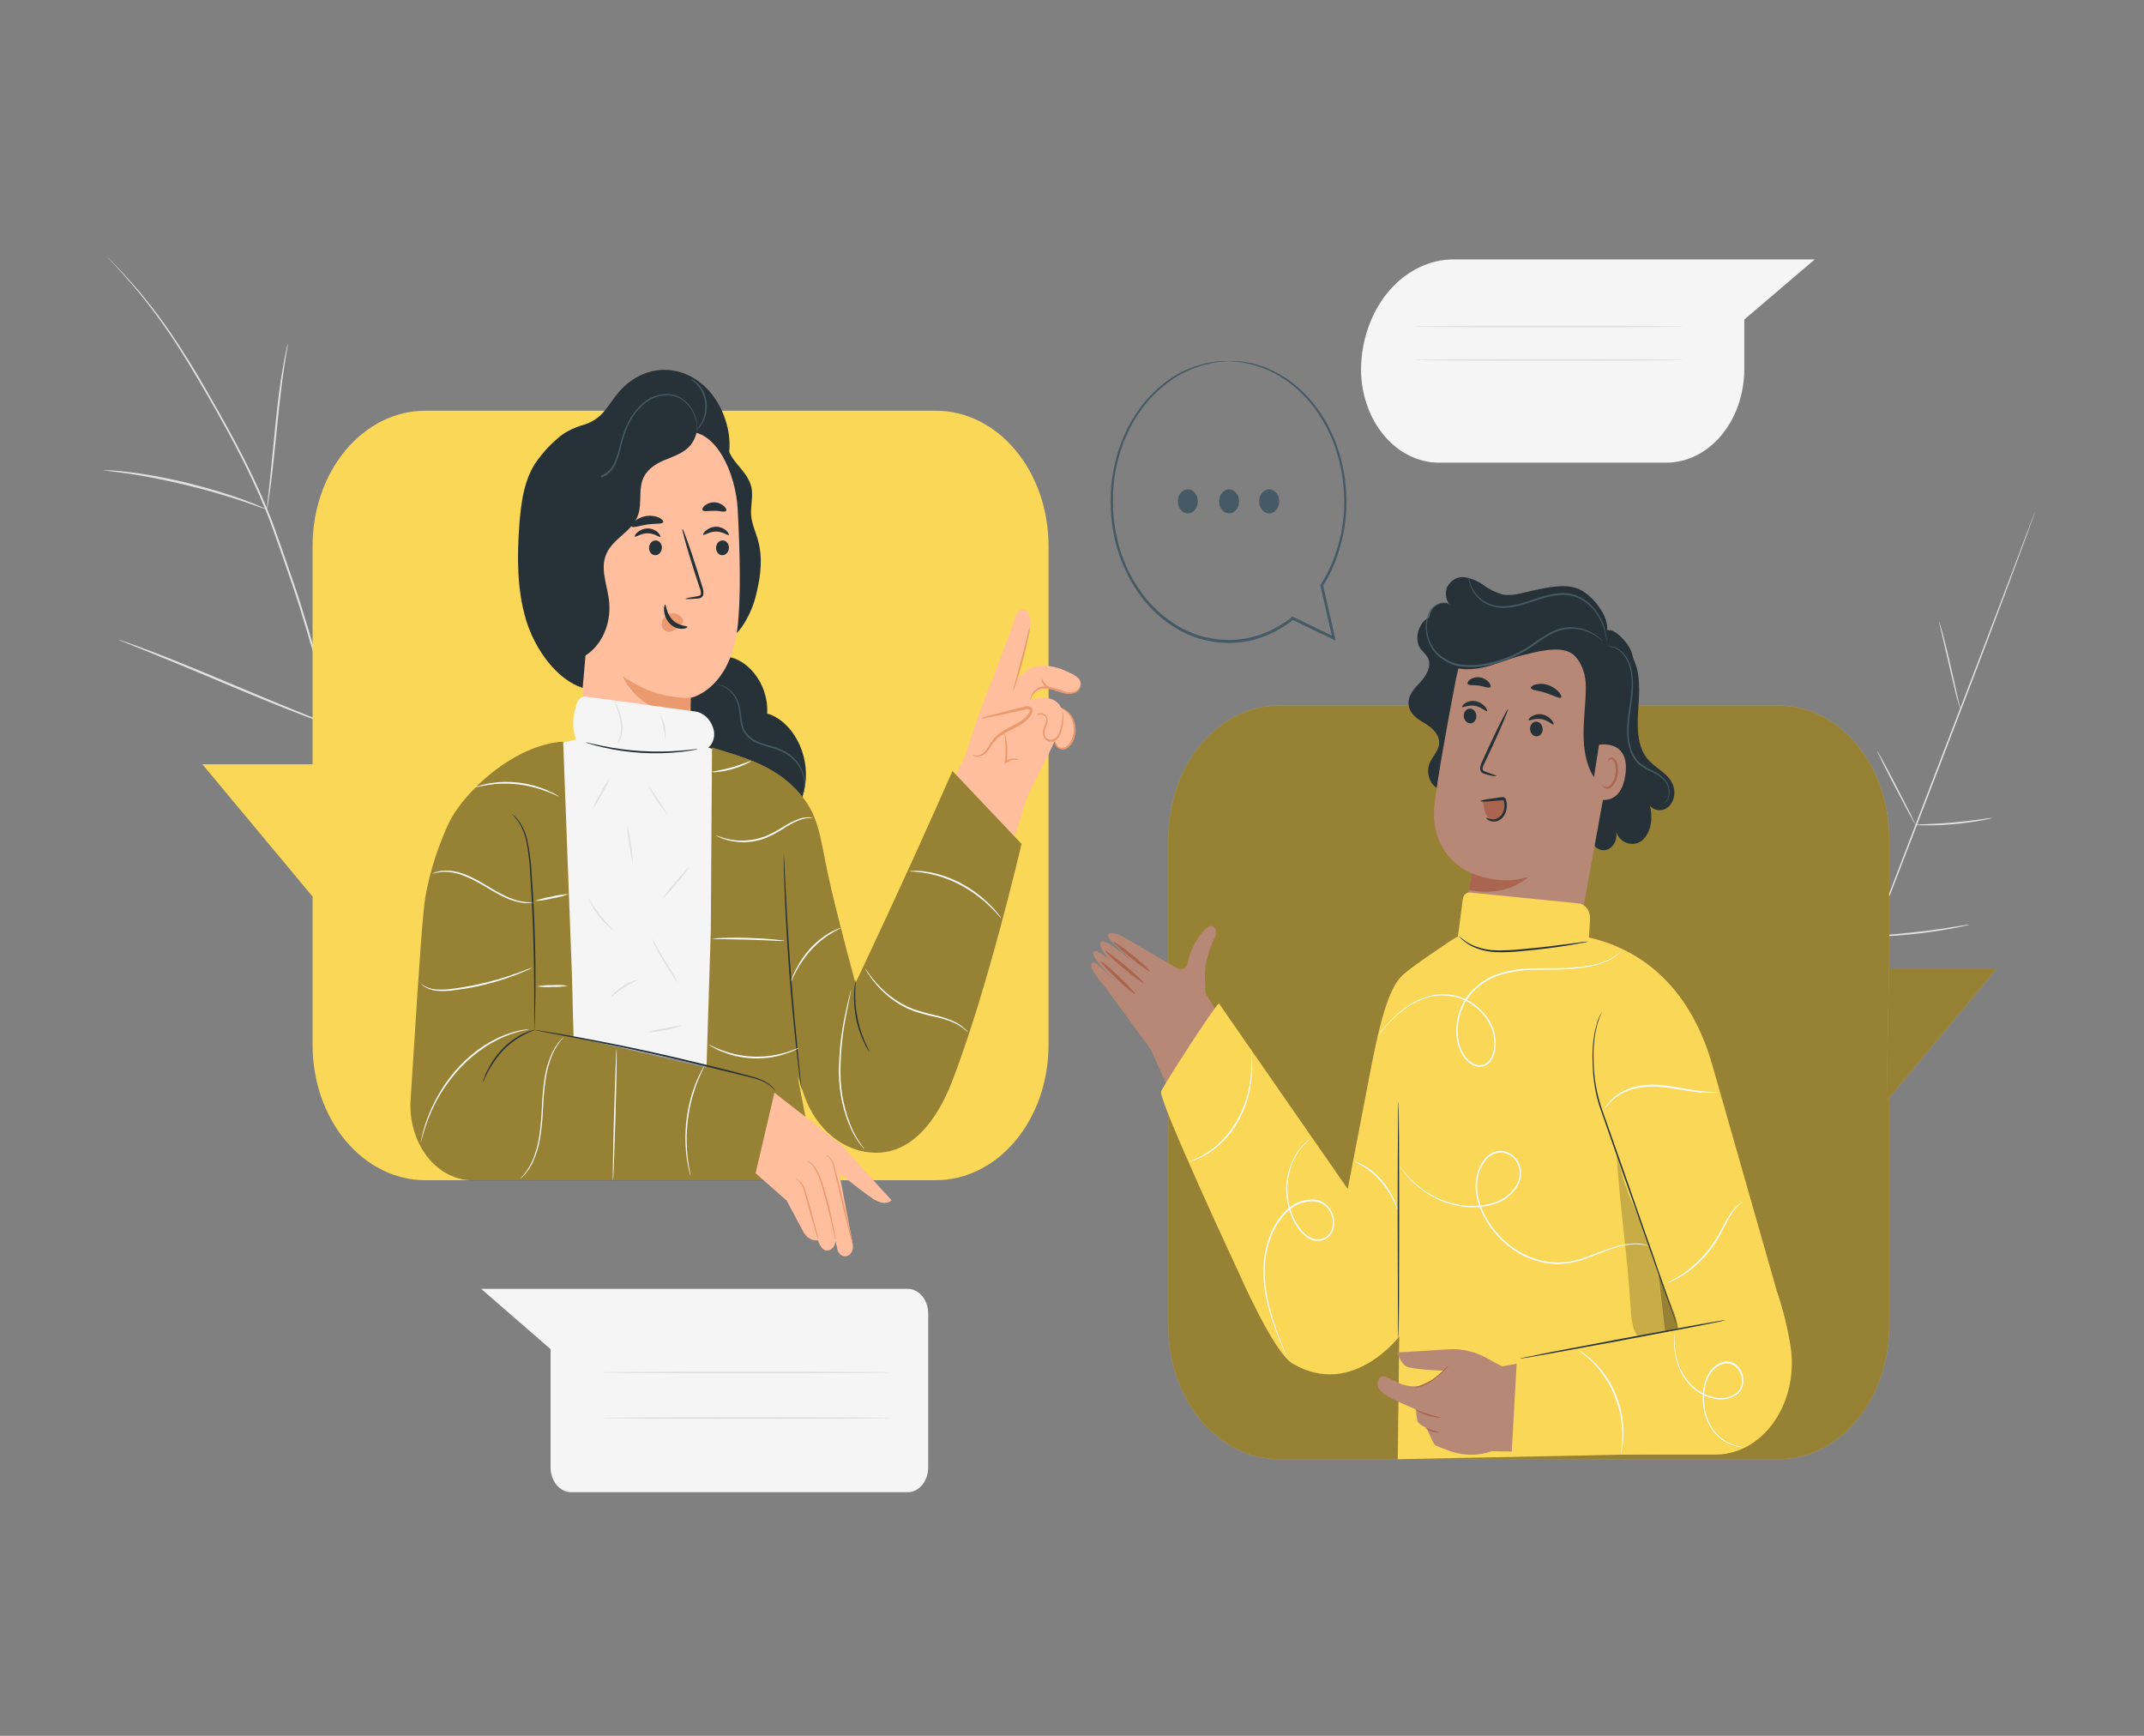 <svg width="105" height="85" viewBox="0 0 105 85" fill="none" xmlns="http://www.w3.org/2000/svg">
<rect x="0" y="0" width="105" height="85" fill="#808080" stroke="none"/>
<path d="M99.68 25.026C99.68 25.026 99.673 25.051 99.656 25.098C99.639 25.145 99.614 25.219 99.583 25.308L99.295 26.106C99.043 26.8 98.673 27.801 98.213 29.036C97.292 31.505 95.995 34.902 94.553 38.649C93.111 42.395 91.804 45.792 90.871 48.257L89.769 51.175L89.47 51.968C89.435 52.055 89.408 52.124 89.39 52.173C89.381 52.196 89.371 52.219 89.361 52.242C89.367 52.217 89.374 52.193 89.383 52.169C89.401 52.119 89.425 52.05 89.456 51.961C89.523 51.775 89.621 51.506 89.744 51.161C89.996 50.468 90.366 49.468 90.826 48.233C91.748 45.764 93.044 42.367 94.486 38.618C95.928 34.87 97.231 31.477 98.164 29.014C98.629 27.786 99.004 26.79 99.266 26.098L99.567 25.305C99.6 25.215 99.627 25.148 99.646 25.098C99.666 25.047 99.68 25.026 99.68 25.026Z" fill="#E0E0E0"/>
<path d="M94.958 30.41C94.983 30.463 95.002 30.519 95.015 30.578C95.049 30.684 95.092 30.84 95.145 31.033C95.249 31.422 95.382 31.959 95.519 32.557L95.865 34.089C95.907 34.273 95.942 34.425 95.971 34.553C95.988 34.607 95.999 34.664 96.004 34.721C95.978 34.668 95.959 34.612 95.946 34.553C95.913 34.447 95.869 34.291 95.817 34.096C95.717 33.708 95.589 33.167 95.452 32.569L95.098 31.04L94.99 30.578C94.974 30.524 94.963 30.467 94.958 30.41Z" fill="#E0E0E0"/>
<path d="M93.761 40.391C93.811 40.38 93.861 40.375 93.912 40.376L94.321 40.359C94.665 40.344 95.143 40.322 95.668 40.273C96.193 40.225 96.667 40.168 97.012 40.121L97.418 40.065C97.467 40.054 97.518 40.051 97.569 40.055C97.523 40.075 97.477 40.089 97.429 40.097C97.334 40.119 97.195 40.148 97.024 40.178C96.683 40.24 96.207 40.31 95.68 40.358C95.154 40.405 94.675 40.418 94.328 40.416C94.156 40.416 94.016 40.416 93.919 40.408C93.866 40.411 93.813 40.405 93.761 40.391Z" fill="#E0E0E0"/>
<path d="M91.924 36.755C91.956 36.795 91.985 36.84 92.008 36.888C92.058 36.975 92.131 37.105 92.218 37.266C92.393 37.587 92.63 38.034 92.887 38.529C93.145 39.025 93.376 39.477 93.54 39.806C93.622 39.974 93.687 40.105 93.73 40.199C93.757 40.246 93.778 40.296 93.793 40.349C93.759 40.31 93.731 40.265 93.708 40.216C93.657 40.127 93.586 39.999 93.498 39.838C93.324 39.517 93.087 39.07 92.828 38.573C92.569 38.076 92.34 37.626 92.176 37.296C92.095 37.128 92.036 36.997 91.986 36.905C91.96 36.858 91.939 36.808 91.924 36.755Z" fill="#E0E0E0"/>
<path d="M89.25 41.402C89.291 41.454 89.327 41.51 89.358 41.57L89.628 42.054C89.852 42.464 90.16 43.034 90.496 43.665C90.832 44.297 91.133 44.873 91.347 45.291L91.599 45.795C91.632 45.855 91.66 45.918 91.683 45.984C91.642 45.932 91.606 45.876 91.575 45.816L91.307 45.332C91.081 44.92 90.773 44.351 90.437 43.719C90.101 43.087 89.802 42.511 89.586 42.093C89.485 41.895 89.401 41.727 89.335 41.589C89.302 41.531 89.273 41.468 89.25 41.402Z" fill="#E0E0E0"/>
<path d="M91.651 45.853C91.713 45.836 91.776 45.827 91.84 45.826L92.358 45.782C92.795 45.745 93.4 45.691 94.065 45.614C94.73 45.537 95.325 45.446 95.766 45.374L96.279 45.292C96.342 45.278 96.406 45.271 96.47 45.272C96.409 45.296 96.347 45.314 96.284 45.324C96.163 45.352 95.988 45.389 95.773 45.431C95.339 45.517 94.738 45.618 94.072 45.698C93.405 45.779 92.799 45.824 92.361 45.846C92.141 45.856 91.965 45.863 91.841 45.863C91.778 45.866 91.714 45.863 91.651 45.853Z" fill="#E0E0E0"/>
<path d="M17.22 38.671C16.695 36.411 15.26 31.094 14.399 28.591L13.759 26.743C13.548 26.136 13.339 25.537 13.103 24.964C12.648 23.867 12.143 22.801 11.591 21.772C11.067 20.78 10.541 19.863 10.051 19.008C9.561 18.153 9.071 17.372 8.611 16.678C7.887 15.578 7.091 14.55 6.231 13.602C5.928 13.266 5.685 13.014 5.519 12.846L5.32 12.641C5.277 12.599 5.253 12.579 5.253 12.579C5.253 12.579 5.272 12.604 5.313 12.649L5.498 12.847C5.659 13.015 5.898 13.277 6.198 13.618C7.045 14.578 7.831 15.612 8.55 16.711C9.006 17.407 9.479 18.193 9.976 19.047C10.473 19.9 10.994 20.821 11.516 21.81C12.066 22.84 12.567 23.906 13.019 25.002C13.252 25.573 13.461 26.178 13.672 26.778C13.884 27.378 14.092 28.003 14.312 28.626C15.168 31.126 16.607 36.438 17.136 38.691" fill="#E0E0E0"/>
<path d="M13.073 24.952C13.102 24.849 13.123 24.743 13.135 24.636C13.168 24.431 13.21 24.132 13.258 23.766C13.355 23.03 13.46 22.008 13.573 20.881C13.686 19.754 13.805 18.737 13.915 18.005C13.968 17.639 14.014 17.343 14.055 17.14C14.076 17.035 14.091 16.928 14.098 16.821C14.064 16.92 14.037 17.024 14.02 17.13C13.973 17.331 13.917 17.634 13.856 17.991C13.72 18.721 13.594 19.74 13.481 20.873C13.367 22.005 13.269 23.001 13.194 23.761C13.156 24.113 13.124 24.407 13.098 24.634C13.083 24.739 13.074 24.845 13.073 24.952Z" fill="#E0E0E0"/>
<path d="M5.057 23.028C5.084 23.038 5.111 23.044 5.139 23.045L5.377 23.074C5.585 23.099 5.883 23.133 6.25 23.188C6.985 23.292 7.997 23.482 9.106 23.749C10.214 24.016 11.206 24.317 11.92 24.557C12.277 24.675 12.564 24.779 12.76 24.849L12.989 24.93C13.015 24.942 13.043 24.95 13.07 24.952C13.047 24.933 13.022 24.919 12.995 24.91C12.933 24.881 12.855 24.848 12.771 24.809C12.576 24.725 12.291 24.608 11.931 24.473C11.221 24.213 10.227 23.902 9.117 23.633C8.007 23.364 7 23.195 6.257 23.109C5.888 23.064 5.587 23.042 5.38 23.032H5.141C5.113 23.026 5.085 23.025 5.057 23.028Z" fill="#E0E0E0"/>
<path d="M16.439 35.595C16.46 35.558 16.479 35.52 16.493 35.479L16.633 35.143C16.754 34.844 16.913 34.407 17.121 33.864C17.521 32.781 18.035 31.262 18.585 29.579C19.135 27.895 19.638 26.366 20.02 25.274L20.479 23.984C20.53 23.84 20.572 23.724 20.604 23.633C20.62 23.593 20.632 23.55 20.642 23.507C20.619 23.543 20.601 23.581 20.587 23.623L20.447 23.959C20.327 24.258 20.16 24.695 19.961 25.236C19.561 26.321 19.046 27.84 18.497 29.523C17.948 31.206 17.443 32.729 17.058 33.821L16.598 35.111L16.475 35.462C16.459 35.504 16.446 35.549 16.439 35.595Z" fill="#E0E0E0"/>
<path d="M5.809 31.326C5.842 31.347 5.877 31.364 5.914 31.376L6.223 31.502L7.363 31.961C8.324 32.347 9.647 32.9 11.108 33.515C12.568 34.13 13.896 34.671 14.864 35.038C15.347 35.222 15.74 35.366 16.012 35.46L16.327 35.566C16.363 35.581 16.401 35.591 16.439 35.596C16.405 35.575 16.369 35.557 16.332 35.544L16.023 35.418L14.883 34.963C13.922 34.577 12.599 34.024 11.138 33.409C9.678 32.794 8.351 32.251 7.384 31.885C6.899 31.702 6.507 31.558 6.234 31.463L5.921 31.356C5.884 31.341 5.847 31.331 5.809 31.326Z" fill="#E0E0E0"/>
<path d="M71.227 12.703H88.876L85.424 15.648V18.108C85.416 19.323 85.006 20.485 84.285 21.337C83.564 22.19 82.589 22.664 81.577 22.655H70.501C69.489 22.664 68.514 22.19 67.793 21.337C67.072 20.485 66.662 19.323 66.654 18.108C66.658 17.392 66.78 16.685 67.012 16.027C67.245 15.368 67.583 14.771 68.007 14.269C68.432 13.767 68.935 13.37 69.487 13.102C70.039 12.833 70.63 12.697 71.227 12.703Z" fill="#F5F5F5"/>
<path d="M82.446 15.991C82.446 16.014 79.506 16.034 75.866 16.034C72.226 16.034 69.286 16.014 69.286 15.991C69.286 15.967 72.226 15.947 75.866 15.947C79.506 15.947 82.446 15.966 82.446 15.991Z" fill="#E0E0E0"/>
<path d="M82.446 17.627C82.446 17.651 79.506 17.671 75.866 17.671C72.226 17.671 69.286 17.651 69.286 17.627C69.286 17.603 72.226 17.583 75.866 17.583C79.506 17.583 82.446 17.602 82.446 17.627Z" fill="#E0E0E0"/>
<path d="M44.449 63.111H23.563L26.965 66.065V71.861C26.965 72.02 26.991 72.177 27.042 72.324C27.093 72.471 27.167 72.604 27.261 72.717C27.355 72.829 27.466 72.918 27.589 72.979C27.711 73.04 27.842 73.071 27.975 73.07H44.449C44.581 73.071 44.712 73.04 44.835 72.979C44.957 72.918 45.069 72.829 45.162 72.717C45.256 72.604 45.33 72.471 45.381 72.324C45.432 72.177 45.458 72.02 45.458 71.861V64.321C45.458 64 45.351 63.692 45.162 63.465C44.973 63.239 44.716 63.111 44.449 63.111Z" fill="#F5F5F5"/>
<path d="M43.578 67.207C43.578 67.233 40.428 67.251 36.543 67.251C32.658 67.251 29.508 67.233 29.508 67.207C29.508 67.182 32.656 67.164 36.543 67.164C40.429 67.164 43.578 67.184 43.578 67.207Z" fill="#E0E0E0"/>
<path d="M43.578 69.433C43.578 69.457 40.428 69.477 36.543 69.477C32.658 69.477 29.508 69.457 29.508 69.433C29.508 69.41 32.656 69.389 36.543 69.389C40.429 69.389 43.578 69.41 43.578 69.433Z" fill="#E0E0E0"/>
<path d="M87.091 34.548H62.649C59.649 34.548 57.218 37.466 57.218 41.065V64.938C57.218 68.537 59.649 71.454 62.649 71.454H87.091C90.09 71.454 92.522 68.537 92.522 64.938V41.065C92.522 37.466 90.09 34.548 87.091 34.548Z" fill="#FAD757"/>
<g opacity="0.4">
<path d="M87.091 34.548H62.649C59.649 34.548 57.218 37.466 57.218 41.065V64.938C57.218 68.537 59.649 71.454 62.649 71.454H87.091C90.09 71.454 92.522 68.537 92.522 64.938V41.065C92.522 37.466 90.09 34.548 87.091 34.548Z" fill="black"/>
</g>
<path d="M92.512 47.414H97.8L92.393 53.903L92.512 47.414Z" fill="#FAD757"/>
<g opacity="0.4">
<path d="M92.512 47.414H97.8L92.393 53.903L92.512 47.414Z" fill="black"/>
</g>
<path d="M56.372 51.404L54.156 48.38C53.557 47.661 53.351 47.315 53.472 47.188C53.631 47.02 53.563 47.076 54.807 48.197C54.807 48.197 53.043 46.579 53.655 46.569C53.763 46.569 54.062 46.777 54.383 47.029C53.946 46.584 53.823 46.283 53.908 46.14C54.048 45.892 55.129 46.79 55.626 47.222C55.22 46.859 54.446 46.155 54.31 45.934C54.123 45.631 54.502 45.656 54.81 45.782C55.156 45.923 57.067 47.094 57.632 47.397C57.678 47.429 57.728 47.45 57.781 47.456C57.833 47.463 57.886 47.456 57.937 47.436C57.987 47.415 58.032 47.382 58.071 47.339C58.109 47.295 58.139 47.242 58.159 47.184C58.367 46.132 58.999 45.448 59.24 45.359C59.48 45.27 59.667 45.639 59.494 45.908C59.332 46.221 59.207 46.559 59.122 46.913C59.044 47.191 59.006 47.482 59.009 47.775C59.009 48.111 59.028 48.401 59.046 48.645L61.072 51.98L57.684 54.332L56.372 51.404Z" fill="#B78876"/>
<path d="M55.58 48.667C55.558 48.704 55.16 48.38 54.701 47.941C54.242 47.503 53.883 47.116 53.91 47.081C53.936 47.046 54.33 47.372 54.789 47.807C55.248 48.242 55.6 48.628 55.58 48.667Z" fill="#AA6550"/>
<path d="M56.008 48.136C55.986 48.175 55.551 47.855 55.035 47.425C54.52 46.995 54.12 46.614 54.142 46.577C54.165 46.54 54.6 46.856 55.115 47.286C55.63 47.716 56.031 48.097 56.008 48.136Z" fill="#AA6550"/>
<path d="M56.322 47.572C56.3 47.61 55.882 47.318 55.391 46.918C54.9 46.518 54.519 46.164 54.54 46.123C54.561 46.083 54.978 46.377 55.471 46.777C55.964 47.177 56.343 47.533 56.322 47.572Z" fill="#AA6550"/>
<path d="M59.235 49.097L67.311 61.384L65.461 66.55C65.461 66.55 63.246 65.962 62.574 64.844C61.902 63.725 56.372 51.404 56.372 51.404L59.235 49.097Z" fill="#B78876"/>
<path d="M79.734 31.907C80.315 32.512 80.314 33.577 80.246 34.496C80.179 35.415 80.127 36.462 80.658 37.13C81.096 37.681 81.89 37.922 81.991 38.673C82.015 38.849 81.993 39.03 81.927 39.191C81.862 39.351 81.757 39.484 81.626 39.57C81.496 39.656 81.346 39.691 81.198 39.671C81.05 39.651 80.911 39.576 80.799 39.457C80.97 40.05 80.853 40.791 80.424 41.151C79.996 41.51 79.278 41.288 79.145 40.682C79.166 40.783 79.171 40.889 79.157 40.992C79.143 41.095 79.112 41.194 79.065 41.282C79.018 41.37 78.956 41.446 78.884 41.504C78.812 41.562 78.73 41.602 78.644 41.621C78.559 41.639 78.471 41.637 78.386 41.613C78.301 41.589 78.221 41.544 78.151 41.482C78.081 41.419 78.023 41.34 77.98 41.249C77.937 41.158 77.909 41.058 77.9 40.954" fill="#263238"/>
<path d="M71.414 38.11C71.336 38.335 71.186 38.513 70.999 38.606C70.811 38.699 70.6 38.698 70.412 38.605C70.225 38.511 70.076 38.331 69.999 38.106C69.921 37.88 69.922 37.627 70 37.402C70.133 37.053 70.448 36.801 70.479 36.418C70.515 35.956 70.122 35.625 69.779 35.423C69.436 35.222 69.021 34.96 68.984 34.496C68.946 34.032 69.28 33.701 69.559 33.402C69.838 33.103 70.119 32.64 69.941 32.242C69.853 32.036 69.67 31.921 69.551 31.738C69.289 31.338 69.426 30.701 69.761 30.393C70.095 30.086 70.557 30.037 70.974 30.126C71.392 30.215 71.784 30.424 72.19 30.57C72.863 30.805 73.569 30.869 74.264 30.76C74.959 30.651 75.627 30.37 76.227 29.935" fill="#263238"/>
<path d="M73.893 48.944C74.617 49.119 75.368 48.946 75.986 48.462C76.604 47.978 77.039 47.222 77.196 46.357L79.183 35.427C79.307 34.796 79.324 34.141 79.233 33.502C79.143 32.862 78.947 32.251 78.656 31.705C78.365 31.158 77.986 30.687 77.541 30.319C77.096 29.951 76.594 29.694 76.065 29.564L75.858 29.526C74.846 29.348 73.814 29.634 72.97 30.326C72.126 31.019 71.529 32.068 71.301 33.264C70.858 35.571 70.395 38.127 70.255 39.381C69.965 41.98 72.075 42.763 72.075 42.763L71.695 44.947C71.62 45.382 71.617 45.831 71.687 46.268C71.757 46.704 71.898 47.12 72.102 47.491C72.306 47.861 72.569 48.18 72.876 48.429C73.183 48.678 73.528 48.851 73.891 48.939L73.893 48.944Z" fill="#B78876"/>
<path d="M71.69 34.985C71.677 35.081 71.697 35.18 71.744 35.259C71.791 35.339 71.862 35.394 71.942 35.412C71.981 35.422 72.021 35.423 72.06 35.415C72.099 35.407 72.136 35.389 72.17 35.364C72.203 35.338 72.232 35.304 72.254 35.265C72.276 35.225 72.292 35.181 72.3 35.134C72.313 35.038 72.294 34.94 72.247 34.86C72.201 34.78 72.13 34.725 72.05 34.708C72.011 34.697 71.971 34.696 71.931 34.704C71.892 34.712 71.855 34.73 71.821 34.756C71.788 34.782 71.759 34.815 71.736 34.854C71.714 34.894 71.698 34.938 71.69 34.985Z" fill="#263238"/>
<path d="M71.61 34.615C71.642 34.671 71.901 34.503 72.234 34.563C72.568 34.624 72.785 34.864 72.827 34.822C72.848 34.803 72.818 34.709 72.724 34.599C72.595 34.454 72.432 34.36 72.257 34.331C72.084 34.3 71.908 34.335 71.753 34.432C71.639 34.51 71.595 34.59 71.61 34.615Z" fill="#263238"/>
<path d="M74.936 35.623C74.924 35.72 74.943 35.818 74.99 35.898C75.037 35.978 75.108 36.032 75.188 36.05C75.227 36.06 75.267 36.062 75.307 36.053C75.346 36.045 75.383 36.027 75.417 36.001C75.45 35.975 75.479 35.941 75.501 35.902C75.523 35.862 75.539 35.818 75.547 35.771C75.559 35.675 75.54 35.576 75.493 35.497C75.446 35.417 75.375 35.363 75.295 35.346C75.256 35.335 75.216 35.334 75.177 35.342C75.138 35.35 75.1 35.368 75.067 35.394C75.033 35.419 75.004 35.453 74.982 35.492C74.96 35.532 74.944 35.576 74.936 35.623Z" fill="#263238"/>
<path d="M74.866 35.264C74.899 35.318 75.158 35.151 75.489 35.212C75.821 35.272 76.041 35.512 76.083 35.47C76.103 35.452 76.075 35.358 75.979 35.247C75.85 35.102 75.687 35.009 75.512 34.98C75.339 34.949 75.163 34.984 75.008 35.081C74.9 35.153 74.85 35.239 74.866 35.264Z" fill="#263238"/>
<path d="M73.3 38.009C73.3 37.985 73.102 37.906 72.775 37.797C72.691 37.772 72.614 37.737 72.608 37.664C72.614 37.559 72.646 37.457 72.701 37.374C72.812 37.142 72.927 36.898 73.046 36.643C73.529 35.6 73.886 34.738 73.857 34.714C73.828 34.691 73.402 35.517 72.919 36.562L72.583 37.298C72.515 37.412 72.483 37.551 72.491 37.691C72.499 37.728 72.515 37.763 72.536 37.792C72.557 37.821 72.583 37.844 72.612 37.859C72.657 37.882 72.704 37.899 72.752 37.908C72.931 37.969 73.115 38.003 73.3 38.009Z" fill="#263238"/>
<path d="M74.97 33.686C74.99 33.8 75.328 33.807 75.711 33.931C76.093 34.056 76.392 34.239 76.457 34.152C76.485 34.11 76.443 33.997 76.329 33.871C76.175 33.712 75.993 33.598 75.797 33.537C75.601 33.475 75.396 33.468 75.197 33.517C75.04 33.56 74.963 33.641 74.97 33.686Z" fill="#263238"/>
<path d="M71.873 33.483C71.921 33.584 72.153 33.53 72.433 33.574C72.713 33.617 72.934 33.725 72.993 33.639C73.022 33.597 72.993 33.5 72.906 33.396C72.782 33.269 72.629 33.189 72.467 33.167C72.305 33.145 72.141 33.181 71.996 33.271C71.895 33.347 71.852 33.434 71.873 33.483Z" fill="#263238"/>
<path d="M77.183 32.169L77.193 32.182C77.498 32.569 77.667 33.082 77.663 33.614V33.666C77.663 34.422 77.55 35.178 77.552 35.926C77.553 36.673 77.673 37.469 78.067 38.057C78.228 38.301 78.541 38.503 78.725 38.284C78.789 38.191 78.831 38.078 78.844 37.958C79.177 36.193 79.776 34.681 80.002 32.812C80.033 32.562 80.014 32.307 79.947 32.068C79.879 31.828 79.765 31.611 79.614 31.435C79.323 31.099 78.96 30.736 78.572 30.879C78.184 31.022 77.617 31.753 77.294 32.055" fill="#263238"/>
<path d="M78.31 36.472C78.35 36.458 79.86 36.205 79.596 37.97C79.331 39.736 77.916 39.054 77.916 39.002C77.916 38.95 78.31 36.472 78.31 36.472Z" fill="#B78876"/>
<path d="M78.464 38.431C78.464 38.431 78.487 38.458 78.526 38.489C78.582 38.534 78.651 38.551 78.718 38.536C78.883 38.501 79.058 38.234 79.113 37.917C79.141 37.767 79.141 37.611 79.113 37.461C79.107 37.403 79.089 37.348 79.062 37.299C79.034 37.251 78.997 37.212 78.954 37.184C78.926 37.168 78.894 37.165 78.865 37.174C78.835 37.184 78.808 37.206 78.791 37.236C78.764 37.28 78.768 37.319 78.76 37.319C78.751 37.319 78.733 37.283 78.76 37.213C78.774 37.171 78.8 37.136 78.834 37.115C78.88 37.087 78.933 37.082 78.982 37.1C79.041 37.128 79.093 37.174 79.132 37.233C79.172 37.291 79.198 37.361 79.209 37.436C79.248 37.6 79.253 37.773 79.225 37.94C79.162 38.295 78.96 38.594 78.737 38.622C78.696 38.627 78.653 38.621 78.614 38.605C78.575 38.588 78.539 38.56 78.509 38.525C78.46 38.473 78.459 38.432 78.464 38.431Z" fill="#AA6550"/>
<path d="M78.589 31.163C79.04 30.516 78.169 29.323 77.469 28.919C76.769 28.514 75.761 28.772 74.999 28.934C74.519 29.036 74.032 29.211 73.553 29.102C73.235 29.006 72.931 28.854 72.652 28.65C72.371 28.449 72.06 28.318 71.736 28.265C71.573 28.241 71.408 28.271 71.258 28.351C71.109 28.431 70.98 28.559 70.886 28.72C70.72 29.056 70.836 29.582 71.149 29.691C71.055 29.605 70.944 29.548 70.827 29.524C70.71 29.501 70.59 29.512 70.478 29.556C70.365 29.6 70.263 29.677 70.18 29.779C70.097 29.881 70.036 30.005 70.003 30.142C69.969 30.278 69.963 30.423 69.986 30.562C70.009 30.702 70.06 30.833 70.134 30.944C70.209 31.055 70.304 31.143 70.413 31.2C70.522 31.256 70.64 31.281 70.759 31.27C70.573 31.042 70.211 31.302 70.199 31.622C70.186 31.941 70.396 32.211 70.619 32.381C71.194 32.814 71.925 32.836 72.594 32.692C73.263 32.547 73.905 32.248 74.571 32.084C75.237 31.919 76.356 31.607 76.958 31.988C77.4 32.267 77.644 32.996 77.925 32.897C78.059 32.838 78.179 32.742 78.276 32.618C78.373 32.494 78.445 32.344 78.485 32.181C78.561 31.853 78.593 31.513 78.579 31.173" fill="#263238"/>
<path d="M81.469 39.353C81.496 39.345 81.522 39.332 81.546 39.312C81.615 39.259 81.67 39.183 81.705 39.094C81.76 38.951 81.776 38.792 81.753 38.637C81.717 38.434 81.624 38.251 81.49 38.12C81.331 37.962 81.151 37.837 80.959 37.748C80.743 37.654 80.535 37.533 80.339 37.389C80.133 37.215 79.977 36.971 79.889 36.688C79.794 36.384 79.75 36.059 79.759 35.734C79.773 35.062 79.929 34.432 79.966 33.839C80.004 33.246 79.941 32.69 79.731 32.305C79.573 31.996 79.323 31.77 79.031 31.675C78.953 31.652 78.873 31.642 78.792 31.647C78.764 31.647 78.736 31.652 78.709 31.662C78.816 31.661 78.921 31.677 79.024 31.709C79.302 31.814 79.537 32.038 79.685 32.339C79.88 32.712 79.947 33.253 79.898 33.832C79.849 34.412 79.699 35.042 79.682 35.732C79.673 36.07 79.721 36.406 79.822 36.72C79.916 37.019 80.084 37.276 80.303 37.458C80.504 37.603 80.716 37.723 80.937 37.817C81.124 37.901 81.299 38.019 81.456 38.167C81.584 38.288 81.675 38.457 81.714 38.647C81.739 38.792 81.728 38.943 81.68 39.079C81.637 39.196 81.562 39.292 81.469 39.353Z" fill="#455A64"/>
<path d="M71.102 29.649C71.082 29.631 71.06 29.617 71.037 29.607C71.011 29.592 70.984 29.579 70.956 29.569C70.917 29.553 70.878 29.541 70.837 29.533C70.704 29.508 70.569 29.52 70.44 29.567C70.311 29.614 70.194 29.695 70.095 29.805C69.996 29.951 69.921 30.119 69.876 30.3C69.831 30.48 69.816 30.67 69.832 30.857C69.851 31.09 69.908 31.316 70.001 31.522C70.094 31.727 70.22 31.909 70.372 32.055C70.722 32.393 71.148 32.599 71.596 32.645C72.082 32.695 72.572 32.659 73.049 32.539C73.806 32.361 74.531 32.024 75.191 31.544C75.474 31.334 75.77 31.151 76.076 30.995C76.343 30.865 76.628 30.795 76.916 30.788C77.335 30.777 77.75 30.893 78.123 31.124C78.257 31.215 78.388 31.314 78.513 31.422C78.401 31.289 78.275 31.176 78.137 31.086C77.763 30.836 77.342 30.707 76.915 30.711C76.619 30.714 76.327 30.781 76.052 30.911C75.743 31.066 75.444 31.25 75.158 31.46C74.502 31.93 73.784 32.26 73.035 32.436C72.565 32.556 72.082 32.593 71.603 32.545C71.169 32.502 70.755 32.306 70.414 31.981C70.268 31.842 70.146 31.669 70.055 31.473C69.965 31.276 69.908 31.06 69.888 30.837C69.871 30.658 69.883 30.477 69.925 30.304C69.966 30.131 70.035 29.97 70.129 29.829C70.222 29.722 70.334 29.641 70.457 29.593C70.579 29.544 70.709 29.529 70.837 29.548C70.928 29.572 71.016 29.606 71.102 29.649Z" fill="#455A64"/>
<path d="M71.921 28.179C71.916 28.314 71.933 28.449 71.973 28.576C72.082 28.926 72.286 29.222 72.552 29.416C72.731 29.555 72.93 29.655 73.139 29.708C73.378 29.766 73.624 29.781 73.867 29.753C74.381 29.708 74.918 29.496 75.482 29.322C76.047 29.147 76.611 29.055 77.098 29.211C77.53 29.348 77.915 29.648 78.196 30.066C78.389 30.343 78.532 30.666 78.616 31.013C78.672 31.26 78.679 31.405 78.688 31.403C78.69 31.368 78.69 31.334 78.688 31.299C78.681 31.2 78.667 31.102 78.648 31.005C78.573 30.647 78.434 30.312 78.24 30.026C77.957 29.59 77.564 29.276 77.12 29.13C76.616 28.962 76.037 29.058 75.47 29.234C74.903 29.411 74.369 29.622 73.867 29.671C73.63 29.7 73.391 29.689 73.157 29.636C72.955 29.586 72.761 29.494 72.586 29.364C72.326 29.18 72.123 28.901 72.006 28.567C71.969 28.441 71.94 28.311 71.921 28.179Z" fill="#455A64"/>
<path d="M72.636 39.328C72.655 39.501 72.693 39.671 72.75 39.832C72.779 39.911 72.823 39.982 72.877 40.04C72.931 40.098 72.995 40.142 73.065 40.168C73.14 40.186 73.217 40.182 73.291 40.155C73.364 40.129 73.431 40.08 73.485 40.015C73.592 39.879 73.661 39.706 73.682 39.521C73.704 39.353 73.682 39.143 73.542 39.089C73.485 39.072 73.426 39.072 73.37 39.089L72.594 39.257" fill="#AA6550"/>
<path d="M72.772 40.033C72.895 40.09 73.026 40.12 73.158 40.121C73.295 40.111 73.424 40.04 73.52 39.922C73.576 39.85 73.619 39.765 73.646 39.671C73.673 39.578 73.683 39.478 73.675 39.38C73.671 39.329 73.661 39.28 73.647 39.232C73.629 39.187 73.634 39.19 73.602 39.185C73.57 39.18 73.52 39.185 73.478 39.193L73.347 39.205C73.179 39.22 73.028 39.232 72.901 39.24C72.761 39.264 72.619 39.26 72.481 39.23C72.612 39.173 72.749 39.139 72.888 39.129C73.014 39.108 73.168 39.086 73.332 39.062L73.461 39.045C73.507 39.037 73.554 39.032 73.601 39.03C73.638 39.032 73.674 39.047 73.703 39.074C73.729 39.102 73.749 39.137 73.76 39.176C73.779 39.237 73.792 39.3 73.797 39.365C73.806 39.486 73.793 39.607 73.758 39.722C73.724 39.836 73.668 39.939 73.597 40.025C73.477 40.161 73.318 40.235 73.153 40.231C73.045 40.232 72.939 40.197 72.848 40.129C72.8 40.082 72.768 40.04 72.772 40.033Z" fill="#263238"/>
<path d="M72.078 42.763C72.078 42.763 73.489 43.405 74.862 42.931C74.862 42.931 73.826 43.974 71.936 43.575L72.078 42.763Z" fill="#AA6550"/>
<path d="M74.231 66.849C74.163 66.796 74.098 66.736 74.038 66.671C73.977 66.612 73.898 66.54 73.812 66.463C73.727 66.386 73.623 66.295 73.504 66.203C73.385 66.11 73.262 66.009 73.118 65.914C72.974 65.818 72.821 65.717 72.657 65.616C71.939 65.192 71.167 64.915 70.372 64.796C70.189 64.773 70.015 64.746 69.852 64.741C69.688 64.736 69.535 64.728 69.397 64.729C69.258 64.731 69.131 64.739 69.02 64.744C68.909 64.749 68.814 64.76 68.74 64.77C68.66 64.784 68.579 64.791 68.498 64.79C68.576 64.766 68.656 64.748 68.737 64.736C68.83 64.717 68.923 64.703 69.017 64.696C69.128 64.686 69.254 64.667 69.395 64.667C69.537 64.667 69.689 64.657 69.854 64.667C70.02 64.677 70.196 64.694 70.381 64.714C70.781 64.774 71.177 64.872 71.565 65.006C71.95 65.148 72.325 65.328 72.685 65.542C72.849 65.647 73.007 65.742 73.146 65.85C73.284 65.957 73.416 66.053 73.531 66.15C73.646 66.248 73.746 66.342 73.835 66.423C73.923 66.503 73.996 66.581 74.053 66.644C74.117 66.707 74.176 66.775 74.231 66.849Z" fill="#FAFAFA"/>
<path d="M66.003 58.221L67.151 52.252C67.591 50.008 68.111 47.85 68.986 47.595V48.289L68.611 65.343C68.611 65.343 66.272 68.534 63.291 66.764C62.359 66.208 60.658 62.302 60.658 62.302C60.658 62.302 56.7 53.828 56.865 53.443C57.03 53.058 59.448 49.319 59.695 49.132L66.003 58.221Z" fill="#FAD757"/>
<path d="M77.816 45.905C80.098 46.429 82.667 48.027 83.85 52.121C84.281 53.616 87.423 64.638 87.423 64.638L82.065 64.504L81.2 62.234L81.62 65.922L81.983 71.18L68.453 71.454L68.548 63.531L68.678 47.773C68.678 47.773 68.83 47.534 71.163 45.99C72.611 45.031 77.816 45.905 77.816 45.905Z" fill="#FAD757"/>
<g opacity="0.2">
<path d="M79.166 56.445C79.388 59.772 79.643 60.8 79.866 64.126C79.871 64.441 79.918 64.753 80.006 65.05C80.052 65.198 80.128 65.331 80.225 65.437C80.322 65.543 80.439 65.621 80.566 65.663C80.961 65.759 81.473 66.102 81.584 65.638L81.21 62.434C81.129 61.968 81.005 61.515 80.84 61.082C80.01 58.87 79.703 58.74 79.16 56.445" fill="black"/>
</g>
<path d="M71.162 47.696L71.207 47.35L71.639 44.03C71.652 43.934 71.694 43.846 71.758 43.786C71.822 43.725 71.903 43.696 71.984 43.704L77.311 44.238C77.472 44.254 77.621 44.346 77.726 44.493C77.831 44.64 77.883 44.831 77.871 45.025L77.752 46.953L76.089 49.557L73.693 50.006" fill="#FAD757"/>
<path d="M68.487 53.937C68.508 53.937 68.523 56.538 68.523 59.745C68.523 62.952 68.508 65.552 68.487 65.552C68.466 65.552 68.45 62.952 68.45 59.745C68.45 56.538 68.467 53.937 68.487 53.937Z" fill="#263238"/>
<path d="M82.18 65.038C82.18 65.038 82.18 65.027 82.163 65.001C82.146 64.976 82.137 64.934 82.118 64.887L81.956 64.445L81.372 62.814L79.47 57.42C79.1 56.364 78.749 55.36 78.429 54.444C78.268 54.015 78.152 53.564 78.085 53.1C78.026 52.695 77.995 52.285 77.993 51.874C77.975 51.278 78.047 50.683 78.205 50.118L78.249 49.979L78.298 49.861C78.321 49.799 78.349 49.739 78.382 49.683L78.441 49.579C78.447 49.567 78.455 49.556 78.463 49.545C78.371 49.731 78.294 49.927 78.232 50.13C78.085 50.694 78.022 51.284 78.044 51.874C78.047 52.75 78.199 53.616 78.491 54.419L79.537 57.391L81.42 62.796L81.98 64.437L82.13 64.885L82.167 65.003C82.172 65.014 82.177 65.026 82.18 65.038Z" fill="#263238"/>
<path d="M79.477 46.491C79.428 46.551 79.376 46.607 79.321 46.659C79.164 46.803 78.992 46.923 78.81 47.017C78.522 47.161 78.22 47.263 77.911 47.319C77.503 47.395 77.092 47.444 76.679 47.466C76.22 47.489 75.719 47.479 75.181 47.491C74.61 47.49 74.041 47.573 73.487 47.739C72.874 47.913 72.318 48.306 71.894 48.867C71.683 49.172 71.532 49.53 71.452 49.915C71.366 50.31 71.372 50.725 71.469 51.116C71.522 51.309 71.601 51.491 71.702 51.654C71.804 51.812 71.933 51.943 72.08 52.037C72.223 52.131 72.386 52.172 72.548 52.154C72.707 52.135 72.853 52.045 72.96 51.903C73.054 51.752 73.121 51.58 73.157 51.397C73.193 51.214 73.196 51.024 73.167 50.839C73.144 50.657 73.096 50.48 73.027 50.315C72.958 50.154 72.875 50.003 72.779 49.863C72.405 49.345 71.901 48.988 71.343 48.843C70.859 48.706 70.355 48.713 69.874 48.863C69.478 48.986 69.101 49.181 68.754 49.44C68.49 49.637 68.241 49.862 68.009 50.112C67.817 50.313 67.682 50.488 67.589 50.602L67.486 50.737C67.474 50.753 67.462 50.767 67.448 50.78C67.613 50.53 67.795 50.298 67.994 50.086C68.223 49.832 68.471 49.604 68.736 49.404C69.086 49.137 69.468 48.936 69.87 48.81C70.359 48.652 70.872 48.642 71.365 48.779C71.938 48.924 72.455 49.289 72.839 49.819C72.937 49.959 73.022 50.111 73.094 50.273C73.165 50.446 73.212 50.631 73.234 50.822C73.258 51.017 73.256 51.215 73.226 51.409C73.195 51.61 73.121 51.798 73.011 51.955C72.894 52.113 72.731 52.213 72.555 52.235C72.378 52.255 72.201 52.211 72.045 52.109C71.889 52.009 71.752 51.87 71.644 51.703C71.537 51.532 71.454 51.341 71.397 51.138C71.297 50.732 71.291 50.3 71.38 49.89C71.462 49.492 71.619 49.121 71.838 48.806C72.272 48.235 72.84 47.834 73.468 47.656C74.028 47.491 74.603 47.411 75.18 47.417C75.719 47.407 76.22 47.417 76.677 47.402C77.088 47.385 77.497 47.34 77.904 47.269C78.211 47.216 78.512 47.12 78.8 46.983C78.981 46.895 79.153 46.783 79.313 46.648C79.369 46.602 79.407 46.56 79.435 46.537C79.447 46.52 79.461 46.505 79.477 46.491Z" fill="#FAFAFA"/>
<path d="M84.106 53.483C84.087 53.49 84.067 53.494 84.046 53.495C84.007 53.495 83.95 53.507 83.874 53.51C83.662 53.519 83.451 53.513 83.24 53.492C82.972 53.468 82.656 53.42 82.306 53.361C81.956 53.302 81.572 53.24 81.166 53.215C80.787 53.19 80.406 53.224 80.034 53.317C79.729 53.391 79.437 53.525 79.169 53.712C78.925 53.89 78.709 54.118 78.53 54.384C78.538 54.361 78.548 54.34 78.561 54.322C78.591 54.262 78.624 54.206 78.662 54.154C78.797 53.955 78.96 53.785 79.142 53.65C79.412 53.452 79.709 53.309 80.018 53.23C80.397 53.131 80.784 53.093 81.171 53.119C81.581 53.144 81.966 53.211 82.316 53.273C82.666 53.336 82.979 53.391 83.244 53.421C83.508 53.452 83.725 53.465 83.874 53.467C83.952 53.467 84.029 53.472 84.106 53.483Z" fill="#FAFAFA"/>
<path d="M80.742 61.015C80.479 60.941 80.208 60.914 79.939 60.932C79.622 60.958 79.309 61.025 79.005 61.132C78.648 61.248 78.249 61.418 77.801 61.584C77.314 61.782 76.805 61.888 76.292 61.898C75.7 61.898 75.115 61.752 74.572 61.47C73.969 61.164 73.433 60.696 73.004 60.102C72.772 59.792 72.584 59.439 72.444 59.058C72.296 58.662 72.241 58.226 72.283 57.796C72.332 57.362 72.508 56.964 72.78 56.672C72.915 56.531 73.078 56.431 73.252 56.383C73.423 56.34 73.6 56.345 73.769 56.4C73.937 56.455 74.093 56.556 74.222 56.697C74.349 56.836 74.437 57.019 74.474 57.22C74.511 57.416 74.498 57.622 74.437 57.809C74.378 57.99 74.289 58.154 74.175 58.291C73.958 58.552 73.695 58.753 73.406 58.878C73.27 58.94 73.129 58.986 72.986 59.017C72.916 59.032 72.846 59.051 72.778 59.063L72.569 59.093C72.057 59.154 71.541 59.11 71.042 58.964C70.63 58.846 70.233 58.663 69.861 58.419C69.581 58.237 69.317 58.019 69.076 57.767L68.936 57.621L68.821 57.482C68.759 57.411 68.701 57.336 68.648 57.257L68.547 57.112C68.535 57.096 68.525 57.08 68.516 57.062C68.529 57.076 68.542 57.091 68.554 57.107L68.659 57.245C68.714 57.322 68.774 57.395 68.837 57.463L68.953 57.599L69.093 57.742C69.335 57.986 69.598 58.199 69.878 58.376C70.248 58.612 70.642 58.79 71.05 58.903C71.544 59.044 72.055 59.084 72.561 59.021L72.765 58.99C72.834 58.977 72.905 58.958 72.972 58.943C73.112 58.913 73.25 58.867 73.382 58.806C73.662 58.683 73.916 58.489 74.126 58.236C74.233 58.106 74.317 57.951 74.372 57.781C74.427 57.608 74.439 57.419 74.407 57.238C74.366 57.053 74.283 56.885 74.168 56.753C74.052 56.62 73.909 56.528 73.753 56.486C73.594 56.43 73.425 56.425 73.263 56.469C73.102 56.513 72.952 56.606 72.828 56.739C72.569 57.016 72.401 57.396 72.356 57.809C72.316 58.223 72.369 58.643 72.51 59.024C72.646 59.397 72.829 59.742 73.053 60.047C73.475 60.63 74.001 61.09 74.593 61.391C75.127 61.671 75.703 61.817 76.286 61.821C76.794 61.814 77.299 61.712 77.781 61.519C78.228 61.351 78.621 61.193 78.989 61.08C79.297 60.977 79.613 60.914 79.932 60.894C80.048 60.885 80.164 60.885 80.28 60.894C80.38 60.912 80.465 60.921 80.532 60.939L80.685 60.984C80.705 60.991 80.724 61.002 80.742 61.015Z" fill="#FAFAFA"/>
<path d="M68.44 59.222C68.428 59.222 68.363 59.054 68.228 58.772C67.872 58.056 67.354 57.476 66.734 57.1C66.496 56.956 66.339 56.892 66.343 56.877C66.382 56.881 66.421 56.892 66.458 56.909C66.56 56.945 66.659 56.99 66.756 57.043C67.077 57.219 67.372 57.455 67.63 57.744C67.888 58.032 68.105 58.369 68.272 58.742C68.325 58.853 68.372 58.969 68.412 59.088C68.427 59.131 68.436 59.176 68.44 59.222Z" fill="#FAFAFA"/>
<path d="M63.008 66.413C63.008 66.413 62.999 66.399 62.986 66.371C62.973 66.342 62.952 66.297 62.929 66.245C62.878 66.134 62.805 65.967 62.716 65.752C62.456 65.145 62.241 64.512 62.075 63.859C61.963 63.406 61.896 62.938 61.874 62.466C61.863 62.203 61.872 61.938 61.901 61.677C61.936 61.4 61.991 61.127 62.066 60.862C62.23 60.289 62.513 59.775 62.888 59.37C63.089 59.149 63.324 58.98 63.581 58.871C63.838 58.763 64.11 58.718 64.382 58.74C64.664 58.765 64.927 58.919 65.118 59.17C65.209 59.294 65.275 59.441 65.311 59.601C65.347 59.76 65.353 59.927 65.327 60.089C65.297 60.248 65.227 60.393 65.128 60.504C65.031 60.611 64.914 60.687 64.786 60.727C64.54 60.804 64.278 60.767 64.054 60.622C63.846 60.487 63.664 60.301 63.521 60.076C63.383 59.867 63.27 59.637 63.183 59.392C63.032 58.952 62.969 58.475 63 58.001C63.028 57.609 63.124 57.229 63.28 56.884C63.396 56.623 63.544 56.385 63.72 56.178C63.829 56.047 63.95 55.929 64.079 55.827C64.123 55.792 64.159 55.77 64.183 55.753L64.219 55.731C64.219 55.731 64.175 55.77 64.088 55.842C63.963 55.949 63.846 56.069 63.739 56.202C63.572 56.41 63.43 56.648 63.319 56.906C63.17 57.246 63.081 57.62 63.057 58.004C63.03 58.469 63.096 58.936 63.248 59.365C63.333 59.603 63.444 59.826 63.578 60.029C63.718 60.244 63.893 60.422 64.093 60.551C64.303 60.686 64.547 60.721 64.777 60.649C64.894 60.615 65.002 60.544 65.089 60.442C65.175 60.34 65.236 60.212 65.265 60.071C65.287 59.922 65.282 59.77 65.248 59.624C65.215 59.479 65.154 59.344 65.072 59.231C64.893 58.997 64.647 58.854 64.383 58.831C64.122 58.81 63.859 58.853 63.612 58.957C63.365 59.062 63.137 59.225 62.944 59.437C62.578 59.833 62.301 60.333 62.139 60.892C62.063 61.152 62.008 61.419 61.972 61.69C61.943 61.947 61.934 62.207 61.943 62.466C61.963 62.933 62.026 63.396 62.133 63.846C62.295 64.497 62.501 65.13 62.749 65.741L62.95 66.245C62.971 66.298 62.987 66.342 63.001 66.376C63.015 66.409 63.008 66.413 63.008 66.413Z" fill="#FAFAFA"/>
<path d="M61.279 51.581C61.279 51.581 61.286 51.605 61.292 51.65C61.302 51.718 61.309 51.787 61.313 51.855C61.331 52.106 61.331 52.359 61.313 52.61C61.256 53.445 61.018 54.248 60.622 54.939C60.226 55.63 59.686 56.184 59.056 56.546C58.868 56.657 58.671 56.747 58.47 56.816C58.4 56.843 58.342 56.855 58.304 56.867C58.267 56.879 58.246 56.88 58.246 56.877C58.316 56.841 58.388 56.81 58.461 56.785C58.658 56.703 58.849 56.605 59.034 56.49C59.647 56.119 60.173 55.568 60.562 54.889C60.952 54.209 61.193 53.423 61.263 52.603C61.285 52.355 61.293 52.106 61.286 51.857C61.279 51.766 61.277 51.673 61.279 51.581Z" fill="#FAFAFA"/>
<path d="M85.331 58.866C85.123 59.023 84.94 59.223 84.791 59.457C84.651 59.674 84.511 59.961 84.353 60.264C84.179 60.602 83.979 60.92 83.755 61.213C83.345 61.744 82.859 62.183 82.32 62.508C82.158 62.607 81.99 62.693 81.819 62.765C81.756 62.795 81.692 62.817 81.626 62.832C81.683 62.793 81.745 62.76 81.808 62.733C81.925 62.671 82.096 62.584 82.296 62.453C82.819 62.115 83.292 61.677 83.696 61.154C83.918 60.866 84.117 60.554 84.291 60.222C84.43 59.944 84.582 59.676 84.746 59.419C84.86 59.246 84.996 59.096 85.148 58.974C85.189 58.941 85.233 58.912 85.278 58.888C85.315 58.871 85.331 58.863 85.331 58.866Z" fill="#FAFAFA"/>
<path d="M77.766 46.106C77.745 46.117 77.724 46.124 77.701 46.127L77.515 46.167C77.353 46.199 77.118 46.241 76.828 46.288C76.245 46.382 75.439 46.493 74.544 46.572C74.126 46.618 73.705 46.636 73.284 46.626C72.938 46.615 72.594 46.545 72.264 46.416C72.041 46.329 71.831 46.202 71.641 46.038C71.589 45.994 71.539 45.946 71.492 45.895C71.462 45.858 71.446 45.839 71.448 45.836C71.449 45.833 71.52 45.903 71.656 46.004C71.85 46.153 72.059 46.27 72.279 46.35C72.606 46.469 72.945 46.533 73.287 46.538C73.708 46.544 74.128 46.523 74.547 46.478C75.439 46.399 76.245 46.3 76.828 46.221L77.518 46.127C77.6 46.113 77.683 46.106 77.766 46.106Z" fill="#263238"/>
<path d="M87.36 65.828C87.465 66.478 87.45 67.148 87.316 67.79C87.181 68.432 86.931 69.031 86.582 69.544C86.233 70.057 85.795 70.472 85.297 70.758C84.8 71.045 84.256 71.197 83.705 71.204L73.1 71.063L73.38 66.942L82.46 65.305" fill="#B78876"/>
<path d="M74.029 67.121C73.98 67.14 73.368 66.811 72.82 66.507C72.237 66.183 71.598 66.034 70.958 66.073L68.429 66.228C68.429 66.228 68.585 66.732 68.849 66.9C69.114 67.068 70.7 67.121 70.7 67.121L70.619 67.221C70.287 67.631 69.835 67.868 69.359 67.883H69.117C68.937 67.865 68.76 67.824 68.589 67.758L67.966 67.456C67.777 67.355 67.578 67.37 67.495 67.599C67.413 67.827 67.476 68.089 67.991 68.4C68.278 68.568 69.345 69.017 69.345 69.017C69.352 69.199 69.373 69.38 69.408 69.558C69.454 69.744 69.873 69.93 69.873 69.93C69.981 70.207 70.106 70.474 70.245 70.73C70.294 70.797 70.673 70.94 71.078 71.076C71.73 71.295 72.421 71.289 73.07 71.058L74.033 70.712V67.184" fill="#B78876"/>
<path d="M70.571 69.425C70.126 69.411 69.689 69.273 69.296 69.022C69.296 69.001 69.576 69.129 69.93 69.238C70.284 69.348 70.573 69.4 70.571 69.425Z" fill="#AA6550"/>
<path d="M70.482 70.132C70.363 70.162 70.24 70.151 70.126 70.1C70.007 70.074 69.897 70.009 69.807 69.912C69.921 69.939 70.034 69.978 70.143 70.028C70.258 70.052 70.371 70.087 70.482 70.132Z" fill="#AA6550"/>
<path d="M70.944 66.848C70.888 66.941 70.823 67.025 70.749 67.098C70.581 67.29 70.396 67.459 70.197 67.602C69.997 67.742 69.779 67.843 69.552 67.901C69.461 67.93 69.366 67.943 69.272 67.938C69.585 67.852 69.887 67.717 70.171 67.537C70.365 67.396 70.55 67.237 70.724 67.061C70.792 66.982 70.865 66.911 70.944 66.848Z" fill="#AA6550"/>
<path d="M74.287 66.569L74.029 71.229H84.018C84.696 71.23 85.362 71.008 85.943 70.589C86.601 70.115 87.121 69.409 87.433 68.567C87.744 67.725 87.832 66.789 87.685 65.885C87.541 65 87.325 64.134 87.041 63.3L82.018 64.292L82.179 65.042L74.287 66.569Z" fill="#FAD757"/>
<path d="M84.493 64.65C84.46 64.662 84.426 64.671 84.392 64.677L84.099 64.741L83.02 64.956L79.47 65.628L75.915 66.281L74.837 66.47L74.543 66.517C74.509 66.522 74.474 66.526 74.439 66.527C74.472 66.513 74.507 66.503 74.542 66.498L74.833 66.436L75.908 66.219L79.458 65.547L83.02 64.889L84.098 64.701L84.392 64.654C84.425 64.648 84.459 64.647 84.493 64.65Z" fill="#263238"/>
<path d="M79.38 71.233C79.362 71.233 79.44 70.897 79.45 70.347C79.452 70.198 79.447 70.049 79.435 69.9C79.422 69.731 79.402 69.563 79.373 69.396C79.304 69.013 79.195 68.641 79.048 68.291C78.898 67.942 78.715 67.615 78.502 67.316L78.362 67.12C78.314 67.056 78.263 67.001 78.215 66.943C78.121 66.828 78.022 66.735 77.935 66.646C77.578 66.31 77.325 66.142 77.333 66.127C77.395 66.157 77.455 66.193 77.511 66.236C77.581 66.28 77.648 66.329 77.713 66.382C77.787 66.446 77.879 66.508 77.967 66.599C78.068 66.69 78.165 66.787 78.256 66.891C78.305 66.948 78.359 67.002 78.408 67.059L78.561 67.258C78.78 67.558 78.968 67.889 79.121 68.244C79.269 68.602 79.378 68.981 79.446 69.373C79.474 69.544 79.493 69.717 79.502 69.892C79.511 70.043 79.511 70.194 79.502 70.345C79.499 70.471 79.49 70.596 79.474 70.72C79.466 70.814 79.453 70.906 79.433 70.997C79.421 71.077 79.403 71.156 79.38 71.233Z" fill="#FAFAFA"/>
<path d="M85.462 70.881C85.306 70.88 85.15 70.858 84.998 70.816C84.819 70.767 84.645 70.693 84.48 70.596C84.261 70.465 84.064 70.289 83.896 70.075C83.693 69.813 83.546 69.496 83.467 69.151C83.422 68.959 83.397 68.762 83.392 68.563C83.382 68.353 83.396 68.142 83.434 67.936C83.472 67.718 83.542 67.509 83.642 67.32C83.746 67.12 83.89 66.954 84.062 66.839C84.239 66.715 84.443 66.657 84.648 66.671C84.754 66.68 84.856 66.714 84.951 66.772C85.045 66.83 85.128 66.91 85.196 67.007C85.266 67.103 85.318 67.216 85.35 67.338C85.382 67.459 85.392 67.588 85.38 67.715C85.363 67.838 85.323 67.955 85.264 68.057C85.204 68.159 85.126 68.244 85.036 68.306C84.697 68.519 84.307 68.583 83.933 68.487C83.402 68.388 82.916 68.069 82.561 67.585C82.205 67.102 82.001 66.484 81.985 65.84C81.976 65.653 81.99 65.465 82.025 65.282C82.012 65.467 82.008 65.653 82.013 65.838C82.04 66.344 82.177 66.832 82.412 67.253C82.588 67.561 82.814 67.824 83.077 68.024C83.34 68.224 83.634 68.358 83.941 68.417C84.299 68.509 84.672 68.45 84.997 68.249C85.078 68.194 85.148 68.118 85.202 68.026C85.255 67.935 85.292 67.83 85.308 67.72C85.316 67.605 85.305 67.489 85.276 67.379C85.247 67.269 85.2 67.167 85.138 67.079C85.076 66.99 85 66.918 84.914 66.865C84.829 66.812 84.736 66.78 84.64 66.77C84.45 66.755 84.26 66.807 84.095 66.92C83.94 67.031 83.806 67.182 83.703 67.361C83.601 67.54 83.531 67.744 83.5 67.958C83.462 68.157 83.448 68.362 83.457 68.566C83.461 68.759 83.484 68.95 83.525 69.136C83.599 69.472 83.739 69.781 83.934 70.038C84.094 70.249 84.284 70.425 84.494 70.557C84.656 70.656 84.826 70.733 85.001 70.787C85.295 70.866 85.463 70.87 85.462 70.881Z" fill="#FAFAFA"/>
<path d="M45.837 20.112H20.821C19.359 20.112 17.956 20.809 16.922 22.05C15.888 23.29 15.308 24.973 15.308 26.728V37.426H9.911L15.308 43.902V51.175C15.308 52.93 15.888 54.612 16.922 55.853C17.956 57.094 19.359 57.791 20.821 57.791H45.837C47.3 57.791 48.702 57.094 49.736 55.853C50.77 54.612 51.351 52.93 51.351 51.175V26.728C51.351 24.973 50.77 23.29 49.736 22.05C48.702 20.809 47.3 20.112 45.837 20.112Z" fill="#FAD757"/>
<path d="M35.617 21.242C35.459 21.735 35.731 22.271 36.037 22.65C36.344 23.03 36.711 23.39 36.807 23.904C36.887 24.335 36.754 24.784 36.786 25.224C36.819 25.664 37.022 26.079 37.136 26.509C37.345 27.289 37.261 28.14 37.075 28.928C36.941 29.583 36.684 30.193 36.324 30.711C36.143 30.968 35.919 31.175 35.666 31.32C35.413 31.465 35.137 31.544 34.857 31.551C34.778 31.557 34.699 31.543 34.624 31.511C34.549 31.479 34.481 31.428 34.423 31.363C34.345 31.227 34.301 31.066 34.299 30.901C33.978 27.518 33.978 24.103 34.299 20.72" fill="#263238"/>
<path d="M35.322 32.144C36.54 32.08 37.666 33.48 37.569 34.938C38.802 35.299 39.669 36.927 39.432 38.422C39.353 38.916 39.169 39.387 39.144 39.887C39.116 40.435 39.284 40.968 39.367 41.505C39.525 42.485 39.44 43.499 39.123 44.422C38.931 44.978 38.573 45.552 38.072 45.569C37.902 45.56 37.736 45.502 37.59 45.398C37.443 45.295 37.32 45.15 37.232 44.976C37.057 44.624 36.942 44.234 36.893 43.828C36.676 42.515 36.613 41.166 36.31 39.877C36.008 38.589 35.42 37.319 34.45 36.665C33.914 36.302 33.27 36.131 32.843 35.598C32.628 35.307 32.484 34.951 32.429 34.568C32.373 34.185 32.407 33.792 32.528 33.431C32.653 33.074 32.841 32.752 33.077 32.487C33.313 32.222 33.594 32.02 33.9 31.894" fill="#263238"/>
<path d="M26.891 22.447C26.877 21.822 27.357 21.34 27.842 21.103C28.326 20.866 28.865 20.787 29.296 20.431C29.68 20.122 29.936 19.64 30.26 19.255C30.659 18.769 31.159 18.419 31.708 18.242C32.257 18.064 32.836 18.066 33.385 18.245C33.933 18.425 34.432 18.776 34.83 19.264C35.228 19.751 35.511 20.357 35.65 21.019C35.836 21.908 35.708 22.959 35.125 23.551C34.447 24.236 33.445 24.083 32.572 23.87C31.7 23.657 30.72 23.447 29.995 24.06C29.558 24.428 29.306 25.029 29.039 25.585C28.771 26.141 28.437 26.707 27.931 26.918C27.426 27.128 26.739 26.765 26.719 26.125" fill="#263238"/>
<path d="M28.944 22.575C28.727 22.603 28.527 22.727 28.383 22.924C28.239 23.121 28.162 23.375 28.167 23.636L28.686 37.748C28.708 39.415 30.738 40.351 32.225 40.309C33.727 40.267 33.775 39.383 33.795 37.797C33.825 35.15 33.823 34.155 33.824 34.17C33.825 34.185 35.721 33.787 36.109 30.81C36.301 29.333 36.235 26.911 36.127 24.93C36.03 23.148 35.042 20.964 33.562 21.155L28.944 22.575Z" fill="#FFBE9D"/>
<path d="M35.7 26.802C35.701 26.901 35.669 26.997 35.612 27.068C35.555 27.14 35.477 27.183 35.395 27.186C35.355 27.191 35.315 27.185 35.276 27.17C35.238 27.156 35.203 27.132 35.172 27.101C35.142 27.07 35.117 27.031 35.099 26.988C35.081 26.945 35.07 26.898 35.067 26.85C35.066 26.751 35.097 26.655 35.154 26.583C35.211 26.511 35.29 26.469 35.372 26.466C35.412 26.462 35.453 26.467 35.491 26.482C35.529 26.496 35.564 26.52 35.595 26.551C35.625 26.583 35.65 26.621 35.668 26.664C35.686 26.707 35.697 26.754 35.7 26.802Z" fill="#263238"/>
<path d="M35.692 26.197C35.652 26.247 35.412 26.029 35.07 26.029C34.728 26.029 34.478 26.237 34.44 26.187C34.422 26.165 34.462 26.074 34.572 25.979C34.719 25.855 34.895 25.79 35.074 25.792C35.252 25.791 35.425 25.857 35.57 25.982C35.675 26.081 35.711 26.175 35.692 26.197Z" fill="#263238"/>
<path d="M32.417 26.802C32.418 26.901 32.386 26.997 32.329 27.068C32.272 27.14 32.194 27.183 32.112 27.186C32.072 27.191 32.032 27.185 31.993 27.17C31.955 27.156 31.92 27.132 31.889 27.101C31.859 27.07 31.834 27.031 31.816 26.988C31.798 26.945 31.787 26.898 31.784 26.85C31.783 26.751 31.814 26.655 31.871 26.583C31.928 26.511 32.007 26.469 32.089 26.466C32.129 26.462 32.17 26.467 32.208 26.482C32.246 26.496 32.281 26.52 32.312 26.551C32.342 26.583 32.367 26.621 32.385 26.664C32.403 26.707 32.414 26.754 32.417 26.802Z" fill="#263238"/>
<path d="M32.34 26.282C32.301 26.333 32.06 26.114 31.718 26.114C31.377 26.114 31.126 26.323 31.09 26.273C31.072 26.251 31.111 26.16 31.22 26.064C31.367 25.941 31.543 25.875 31.723 25.876C31.901 25.875 32.074 25.942 32.218 26.067C32.316 26.17 32.353 26.261 32.34 26.282Z" fill="#263238"/>
<path d="M33.579 29.32C33.579 29.296 33.789 29.253 34.139 29.199C34.226 29.187 34.308 29.165 34.324 29.095C34.33 28.987 34.31 28.878 34.265 28.784L34.005 27.988C33.645 26.854 33.383 25.921 33.422 25.904C33.461 25.888 33.783 26.793 34.143 27.921L34.392 28.722C34.447 28.848 34.463 28.993 34.439 29.132C34.426 29.168 34.407 29.201 34.383 29.228C34.359 29.255 34.33 29.275 34.299 29.286C34.253 29.302 34.206 29.309 34.159 29.31C33.795 29.34 33.58 29.343 33.579 29.32Z" fill="#263238"/>
<path d="M33.824 34.172C32.658 34.196 31.509 33.831 30.506 33.118C30.506 33.118 31.314 35.158 33.792 34.872L33.824 34.172Z" fill="#EB996E"/>
<path d="M33.436 30.308C33.37 30.208 33.284 30.131 33.186 30.084C33.088 30.036 32.981 30.019 32.876 30.036C32.801 30.044 32.728 30.07 32.661 30.113C32.594 30.156 32.536 30.215 32.488 30.286C32.443 30.355 32.416 30.438 32.411 30.526C32.407 30.613 32.425 30.7 32.463 30.775C32.518 30.849 32.59 30.901 32.67 30.925C32.75 30.949 32.834 30.943 32.911 30.909C33.072 30.84 33.22 30.734 33.347 30.595C33.385 30.563 33.419 30.522 33.445 30.474C33.457 30.452 33.464 30.425 33.464 30.398C33.464 30.37 33.457 30.344 33.445 30.321" fill="#EB996E"/>
<path d="M32.574 29.609C32.63 29.609 32.631 30.051 32.949 30.365C33.267 30.679 33.662 30.63 33.664 30.701C33.664 30.729 33.576 30.788 33.41 30.793C33.192 30.798 32.981 30.711 32.812 30.546C32.65 30.388 32.546 30.16 32.522 29.911C32.507 29.715 32.549 29.609 32.574 29.609Z" fill="#263238"/>
<path d="M32.48 25.563C32.446 25.676 32.105 25.624 31.704 25.683C31.304 25.741 30.979 25.874 30.926 25.773C30.902 25.726 30.958 25.62 31.088 25.513C31.262 25.379 31.459 25.294 31.664 25.265C31.87 25.236 32.078 25.263 32.273 25.345C32.425 25.424 32.5 25.511 32.48 25.563Z" fill="#263238"/>
<path d="M35.56 25.011C35.5 25.103 35.265 25.011 34.98 25.011C34.696 25.011 34.458 25.075 34.404 24.977C34.378 24.93 34.416 24.838 34.521 24.749C34.662 24.643 34.825 24.59 34.991 24.596C35.156 24.601 35.317 24.666 35.452 24.781C35.56 24.87 35.589 24.965 35.56 25.011Z" fill="#263238"/>
<path d="M27.215 32.349C27.556 32.432 27.909 32.416 28.244 32.303C28.579 32.19 28.887 31.983 29.143 31.699C29.398 31.415 29.594 31.062 29.713 30.669C29.833 30.277 29.873 29.856 29.83 29.441C29.753 28.71 29.425 27.969 29.637 27.277C29.917 26.365 30.982 26.084 31.265 25.172C31.429 24.643 31.282 24.023 31.468 23.504C31.643 23.017 32.071 22.736 32.488 22.555C32.906 22.373 33.351 22.249 33.701 21.923C34.051 21.597 34.268 20.982 34.042 20.523C32.193 20.79 30.377 21.319 28.633 22.101C28.228 22.282 27.804 22.501 27.565 22.931C27.313 23.388 27.325 23.976 27.346 24.523C27.45 27.191 27.111 29.689 27.215 32.357" fill="#263238"/>
<path d="M26.625 31.512C26.611 31.51 26.597 31.505 26.585 31.497C26.545 31.48 26.506 31.458 26.471 31.43C26.335 31.324 26.228 31.172 26.163 30.993C26.057 30.71 26.029 30.395 26.082 30.091C26.166 29.697 26.32 29.329 26.531 29.011C26.748 28.648 27.024 28.28 27.212 27.811C27.312 27.573 27.368 27.312 27.376 27.045C27.367 26.762 27.32 26.483 27.236 26.219C27.141 25.933 27.091 25.629 27.089 25.322C27.102 24.993 27.183 24.673 27.323 24.39C27.463 24.107 27.659 23.87 27.894 23.699C28.145 23.534 28.424 23.439 28.71 23.42C28.986 23.404 29.261 23.347 29.526 23.252C29.775 23.139 29.98 22.917 30.1 22.632C30.214 22.351 30.305 22.057 30.372 21.755C30.442 21.465 30.536 21.184 30.652 20.915C30.862 20.406 31.183 19.973 31.58 19.663C31.93 19.399 32.341 19.271 32.754 19.297C33.097 19.318 33.423 19.479 33.68 19.752C33.871 19.959 34.013 20.222 34.093 20.515C34.144 20.699 34.164 20.893 34.15 21.086C34.147 21.153 34.138 21.22 34.122 21.285C34.122 21.285 34.132 21.216 34.136 21.085C34.143 20.894 34.119 20.704 34.066 20.525C33.97 20.195 33.793 19.907 33.559 19.699C33.324 19.491 33.043 19.373 32.752 19.359C32.349 19.338 31.951 19.466 31.612 19.726C31.226 20.03 30.914 20.454 30.71 20.952C30.597 21.221 30.506 21.502 30.439 21.792C30.37 22.1 30.277 22.398 30.159 22.684C30.094 22.832 30.009 22.966 29.908 23.08C29.804 23.197 29.681 23.286 29.547 23.344C29.274 23.445 28.992 23.505 28.707 23.522C28.431 23.54 28.163 23.631 27.92 23.789C27.696 23.953 27.509 24.179 27.374 24.449C27.24 24.719 27.162 25.024 27.149 25.338C27.151 25.636 27.199 25.931 27.289 26.209C27.378 26.481 27.428 26.77 27.436 27.062C27.426 27.339 27.367 27.611 27.262 27.858C27.066 28.339 26.788 28.698 26.569 29.063C26.358 29.372 26.205 29.731 26.118 30.116C26.063 30.41 26.086 30.717 26.184 30.993C26.245 31.169 26.346 31.322 26.475 31.432C26.569 31.489 26.627 31.506 26.625 31.512Z" fill="#455A64"/>
<path d="M33.82 18.558C33.854 18.561 33.887 18.573 33.916 18.593C34 18.636 34.079 18.692 34.15 18.761C34.394 18.988 34.556 19.319 34.601 19.686C34.647 20.052 34.573 20.426 34.395 20.728C34.343 20.819 34.282 20.901 34.213 20.972C34.163 21.022 34.132 21.044 34.129 21.039C34.208 20.932 34.282 20.82 34.352 20.703C34.51 20.408 34.573 20.054 34.53 19.707C34.487 19.36 34.34 19.044 34.118 18.817C34.023 18.724 33.923 18.637 33.82 18.558Z" fill="#455A64"/>
<path d="M39.305 38.948C39.334 38.845 39.358 38.739 39.376 38.632C39.409 38.339 39.367 38.041 39.255 37.777C39.082 37.39 38.807 37.083 38.473 36.903C38.278 36.792 38.074 36.705 37.864 36.643C37.646 36.576 37.415 36.52 37.184 36.43C36.952 36.354 36.737 36.213 36.558 36.02C36.398 35.827 36.294 35.577 36.263 35.307C36.225 35.057 36.212 34.82 36.166 34.608C36.125 34.413 36.048 34.23 35.941 34.074C35.784 33.846 35.576 33.676 35.342 33.585C35.175 33.525 35.076 33.525 35.076 33.515C35.099 33.512 35.123 33.512 35.147 33.515C35.215 33.52 35.283 33.533 35.35 33.553C35.596 33.635 35.815 33.803 35.98 34.036C36.095 34.197 36.179 34.387 36.225 34.592C36.275 34.812 36.291 35.052 36.33 35.294C36.359 35.549 36.457 35.785 36.61 35.966C36.782 36.149 36.986 36.282 37.208 36.354C37.433 36.441 37.664 36.498 37.884 36.567C38.096 36.63 38.303 36.719 38.5 36.833C38.845 37.022 39.126 37.346 39.298 37.752C39.41 38.027 39.446 38.339 39.402 38.641C39.388 38.721 39.367 38.799 39.339 38.874C39.33 38.9 39.318 38.925 39.305 38.948Z" fill="#455A64"/>
<path d="M28.536 33.686C27.276 33.283 26.198 31.81 25.759 30.343C25.319 28.877 25.319 27.275 25.432 25.723C25.514 24.599 25.679 23.41 26.3 22.563C27.238 21.286 28.26 20.634 29.672 20.688" fill="#263238"/>
<path d="M35.858 36.962L34.689 36.609C34.817 36.504 34.91 36.349 34.952 36.171C34.994 35.992 34.984 35.801 34.922 35.632C34.848 35.414 34.725 35.224 34.568 35.084C34.41 34.944 34.224 34.859 34.028 34.837L28.7 34.114C28.607 34.1 28.512 34.123 28.431 34.18C28.35 34.237 28.288 34.325 28.253 34.43C28.017 35.152 28.009 35.745 28.23 36.211H28.204L27.177 36.456L25.435 54.893L36.842 54.253L35.858 36.962Z" fill="#F5F5F5"/>
<path d="M34.181 36.68C34.111 36.704 34.039 36.721 33.967 36.73C33.827 36.757 33.627 36.786 33.377 36.816C32.073 36.961 30.758 36.883 29.473 36.583C29.226 36.524 29.029 36.47 28.893 36.426C28.822 36.41 28.752 36.385 28.685 36.352C28.757 36.359 28.828 36.373 28.899 36.394C29.039 36.426 29.236 36.472 29.483 36.522C30.767 36.787 32.073 36.865 33.373 36.754C33.622 36.734 33.824 36.712 33.964 36.695C34.036 36.683 34.108 36.678 34.181 36.68Z" fill="#263238"/>
<path d="M29.025 39.61C29.137 39.33 29.271 39.064 29.424 38.813C29.558 38.548 29.712 38.297 29.884 38.066C29.772 38.346 29.638 38.612 29.484 38.862C29.351 39.128 29.197 39.379 29.025 39.61Z" fill="#E0E0E0"/>
<path d="M32.701 39.922C32.345 39.484 32.025 39.006 31.745 38.494C31.931 38.704 32.101 38.934 32.252 39.181C32.421 39.41 32.572 39.659 32.701 39.922Z" fill="#E0E0E0"/>
<path d="M30.993 42.266C30.913 41.967 30.855 41.66 30.821 41.349C30.763 41.042 30.729 40.73 30.722 40.416C30.802 40.715 30.86 41.022 30.894 41.334C30.95 41.64 30.984 41.952 30.993 42.266Z" fill="#E0E0E0"/>
<path d="M33.8 42.41C33.602 42.705 33.386 42.982 33.153 43.237C32.937 43.513 32.703 43.769 32.453 44.001C32.651 43.706 32.867 43.43 33.1 43.175C33.317 42.9 33.551 42.644 33.8 42.41Z" fill="#E0E0E0"/>
<path d="M30.036 45.552C29.52 45.182 29.099 44.648 28.822 44.008C28.841 43.993 29.056 44.396 29.393 44.821C29.73 45.246 30.05 45.53 30.036 45.552Z" fill="#E0E0E0"/>
<path d="M31.245 47.978C31.245 48.003 30.926 48.126 30.556 48.363C30.187 48.6 29.917 48.848 29.903 48.826C30.079 48.6 30.289 48.416 30.523 48.284C30.745 48.127 30.99 48.023 31.245 47.978Z" fill="#E0E0E0"/>
<path d="M33.212 48.134C33.129 48.049 33.054 47.953 32.99 47.847C32.861 47.662 32.689 47.398 32.509 47.098C32.33 46.797 32.179 46.516 32.074 46.308C32.011 46.2 31.96 46.084 31.92 45.962C31.994 46.058 32.061 46.163 32.117 46.274L32.57 47.047L33.03 47.81C33.1 47.91 33.161 48.019 33.212 48.134Z" fill="#E0E0E0"/>
<path d="M33.41 50.204C33.138 50.319 32.856 50.398 32.57 50.439C32.286 50.51 31.998 50.544 31.709 50.542C31.988 50.457 32.272 50.395 32.558 50.354C32.839 50.284 33.124 50.234 33.41 50.204Z" fill="#E0E0E0"/>
<path d="M30.225 36.419C30.215 36.419 30.282 36.319 30.339 36.141C30.41 35.908 30.432 35.657 30.401 35.411C30.366 35.164 30.306 34.923 30.22 34.694C30.179 34.6 30.147 34.501 30.125 34.398C30.184 34.479 30.231 34.57 30.265 34.669C30.367 34.897 30.437 35.143 30.471 35.398C30.505 35.658 30.475 35.925 30.386 36.166C30.354 36.268 30.298 36.356 30.225 36.419Z" fill="#E0E0E0"/>
<path d="M32.355 35.039C32.455 35.203 32.526 35.391 32.565 35.589C32.604 35.788 32.609 35.993 32.581 36.194C32.56 36.194 32.557 35.927 32.494 35.61C32.431 35.292 32.34 35.052 32.355 35.039Z" fill="#E0E0E0"/>
<path d="M41.966 48.175L47.272 36.991L47.912 35.05C47.912 35.05 49.567 30.783 49.682 30.346C49.815 29.843 50.049 29.802 50.2 29.873C50.435 29.985 50.511 30.405 50.407 30.84C50.371 30.99 49.728 33.335 49.728 33.335C49.901 33.157 50.084 32.993 50.277 32.846C50.684 32.51 51.43 32.527 52.122 32.823C52.814 33.118 52.984 33.275 52.902 33.601C52.883 33.662 52.854 33.717 52.816 33.763C52.777 33.809 52.73 33.843 52.679 33.864C52.516 33.946 52.334 33.951 52.168 33.878C51.057 33.424 50.564 34.026 50.564 34.026L50.481 34.279C50.481 34.279 51.321 33.959 51.792 34.412C51.862 34.479 51.921 34.561 51.965 34.654C52.117 34.714 52.254 34.82 52.361 34.962C52.469 35.105 52.544 35.279 52.578 35.466C52.612 35.654 52.605 35.849 52.557 36.033C52.51 36.216 52.423 36.381 52.305 36.512C52.254 36.582 52.187 36.632 52.112 36.654C52.037 36.677 51.958 36.672 51.885 36.64C51.818 36.584 51.763 36.508 51.727 36.42C51.704 36.375 51.679 36.333 51.65 36.294L51.334 36.966C51.334 36.966 50.554 38.427 50.274 39.111L46.62 50.792C46.5 51.177 46.317 51.529 46.082 51.827C45.848 52.126 45.566 52.366 45.253 52.532C44.94 52.699 44.603 52.789 44.261 52.798C43.918 52.806 43.578 52.732 43.26 52.581C42.917 52.419 42.606 52.169 42.35 51.85C42.094 51.531 41.898 51.15 41.775 50.732C41.653 50.314 41.606 49.87 41.639 49.428C41.672 48.987 41.784 48.56 41.966 48.175Z" fill="#FFBE9D"/>
<path d="M47.638 36.952C47.825 37.1 48.084 36.999 48.252 36.824C48.42 36.65 48.532 36.41 48.695 36.22C49.167 35.654 49.955 35.6 50.407 35.007C50.47 34.924 50.526 34.798 50.471 34.708C50.417 34.617 50.316 34.634 50.232 34.654L48.061 35.17" fill="#FFBE9D"/>
<path d="M48.061 35.17C48.134 35.13 48.211 35.102 48.29 35.086C48.44 35.04 48.658 34.981 48.927 34.918L49.874 34.677L50.154 34.608C50.261 34.561 50.38 34.566 50.485 34.622C50.515 34.649 50.538 34.685 50.55 34.728C50.563 34.77 50.565 34.816 50.555 34.859C50.541 34.93 50.512 34.996 50.471 35.05C50.398 35.148 50.316 35.234 50.226 35.309C49.865 35.61 49.469 35.732 49.153 35.932C49.002 36.018 48.863 36.131 48.741 36.268C48.629 36.398 48.541 36.546 48.448 36.672C48.382 36.783 48.296 36.875 48.197 36.942C48.097 37.009 47.987 37.049 47.873 37.06C47.706 37.06 47.638 36.961 47.643 36.959C47.716 36.989 47.793 37.003 47.87 37.001C47.973 36.98 48.072 36.934 48.16 36.866C48.248 36.797 48.322 36.708 48.38 36.603C48.469 36.456 48.565 36.315 48.667 36.179C48.794 36.028 48.94 35.903 49.099 35.806C49.426 35.595 49.82 35.47 50.154 35.185C50.234 35.116 50.308 35.038 50.375 34.951C50.436 34.869 50.457 34.77 50.414 34.741C50.371 34.713 50.274 34.726 50.177 34.75L49.897 34.812L48.945 35.022C48.674 35.079 48.454 35.123 48.301 35.15C48.222 35.171 48.141 35.178 48.061 35.17Z" fill="#EB996E"/>
<path d="M50.452 34.283C50.507 34.127 50.593 33.989 50.701 33.879C50.822 33.77 50.969 33.711 51.121 33.711C51.311 33.713 51.5 33.75 51.681 33.822C51.865 33.897 52.056 33.949 52.249 33.977C52.412 33.999 52.576 33.969 52.725 33.889C52.777 33.861 52.822 33.819 52.857 33.766C52.892 33.712 52.917 33.65 52.928 33.584C52.939 33.537 52.939 33.488 52.928 33.441C52.92 33.441 52.92 33.491 52.899 33.575C52.884 33.632 52.858 33.684 52.824 33.727C52.79 33.771 52.749 33.805 52.703 33.827C52.56 33.891 52.407 33.912 52.256 33.888C52.069 33.852 51.884 33.796 51.705 33.72C51.518 33.646 51.322 33.61 51.125 33.612C50.96 33.617 50.801 33.688 50.673 33.814C50.588 33.898 50.523 34.008 50.484 34.131C50.449 34.23 50.446 34.281 50.452 34.283Z" fill="#EB996E"/>
<path d="M50.445 30.672C50.39 30.823 50.346 30.978 50.313 31.138C50.231 31.46 50.133 31.843 50.023 32.267C49.914 32.69 49.806 33.07 49.72 33.391C49.669 33.543 49.63 33.7 49.603 33.861C49.673 33.719 49.73 33.57 49.774 33.414C49.867 33.132 49.984 32.742 50.102 32.297C50.219 31.852 50.31 31.457 50.369 31.156C50.408 30.999 50.434 30.836 50.445 30.672Z" fill="#EB996E"/>
<path d="M50.751 34.985C50.794 34.992 50.837 34.992 50.88 34.985C50.934 34.974 50.989 34.977 51.042 34.994C51.094 35.011 51.143 35.041 51.185 35.082C51.21 35.113 51.227 35.151 51.236 35.192C51.244 35.233 51.244 35.276 51.234 35.318C51.212 35.421 51.178 35.52 51.135 35.613C51.079 35.73 51.06 35.867 51.083 36C51.102 36.069 51.135 36.133 51.178 36.185C51.221 36.238 51.274 36.277 51.332 36.3C51.39 36.322 51.45 36.33 51.51 36.322C51.57 36.315 51.628 36.293 51.681 36.258C51.779 36.198 51.859 36.104 51.912 35.988C51.988 35.796 52.04 35.593 52.066 35.383C52.086 35.242 52.086 35.099 52.066 34.958C52.062 34.905 52.045 34.855 52.017 34.813C52.01 34.813 52.028 34.867 52.035 34.963C52.041 35.1 52.031 35.237 52.006 35.371C51.973 35.57 51.918 35.762 51.843 35.944C51.798 36.046 51.725 36.128 51.637 36.175C51.549 36.223 51.45 36.235 51.356 36.208C51.31 36.19 51.268 36.159 51.234 36.119C51.199 36.078 51.173 36.028 51.157 35.973C51.139 35.863 51.154 35.749 51.201 35.652C51.244 35.55 51.277 35.442 51.299 35.331C51.308 35.278 51.306 35.222 51.293 35.17C51.279 35.118 51.255 35.071 51.222 35.034C51.173 34.987 51.116 34.955 51.055 34.94C50.995 34.925 50.932 34.927 50.872 34.946C50.83 34.951 50.789 34.964 50.751 34.985Z" fill="#EB996E"/>
<path d="M51.667 36.161C51.667 36.161 51.64 36.205 51.643 36.299C51.647 36.365 51.664 36.429 51.692 36.486C51.72 36.542 51.759 36.591 51.806 36.626C51.877 36.676 51.959 36.702 52.041 36.702C52.124 36.702 52.206 36.676 52.277 36.626C52.45 36.507 52.578 36.312 52.633 36.082C52.694 35.857 52.694 35.615 52.633 35.39C52.583 35.208 52.494 35.046 52.374 34.919C52.295 34.835 52.203 34.769 52.104 34.725C52.068 34.704 52.03 34.694 51.99 34.694C52.115 34.767 52.231 34.86 52.335 34.97C52.452 35.107 52.535 35.282 52.574 35.473C52.614 35.664 52.607 35.865 52.556 36.052C52.506 36.258 52.394 36.435 52.241 36.547C52.18 36.59 52.111 36.614 52.04 36.617C51.969 36.619 51.899 36.6 51.836 36.561C51.795 36.532 51.759 36.492 51.731 36.445C51.703 36.398 51.683 36.344 51.674 36.287C51.66 36.213 51.674 36.161 51.667 36.161Z" fill="#EB996E"/>
<path d="M49.9 37.216C49.845 37.171 49.779 37.147 49.713 37.147C49.542 37.127 49.37 37.176 49.225 37.286L49.286 37.335C49.304 37.224 49.318 37.112 49.325 36.999C49.374 36.351 49.202 35.85 49.185 35.864C49.239 36.236 49.259 36.614 49.245 36.991C49.238 37.099 49.227 37.206 49.21 37.312L49.193 37.421L49.27 37.359C49.401 37.256 49.555 37.201 49.711 37.201C49.827 37.204 49.897 37.228 49.9 37.216Z" fill="#EB996E"/>
<path d="M51.005 33.231C50.982 33.231 51.013 33.432 51.162 33.587C51.31 33.742 51.477 33.755 51.477 33.727C51.477 33.698 51.344 33.649 51.216 33.513C51.089 33.377 51.027 33.221 51.005 33.231Z" fill="#EB996E"/>
<path d="M34.44 57.455L39.991 57.52L39.06 52.687L39.372 53.599C39.66 54.441 40.15 55.162 40.78 55.669C41.41 56.176 42.151 56.447 42.91 56.447C44.666 56.447 45.879 54.879 46.621 52.971C48.357 48.509 50.03 41.324 50.03 41.324L46.647 37.755C44.197 43.316 41.895 48.144 41.895 48.144C41.895 48.144 41.23 45.72 40.716 43.556C40.202 41.392 40.207 40.257 39.418 39.178C38.205 37.518 36.478 37.107 34.871 36.609L34.811 45.587L34.44 57.455Z" fill="#FAD757"/>
<path d="M28.088 50.777L38.196 53.129L38.688 57.789H23.19C22.765 57.795 22.345 57.696 21.954 57.496C21.564 57.296 21.213 57.001 20.923 56.629C20.633 56.257 20.411 55.817 20.271 55.336C20.131 54.856 20.076 54.346 20.11 53.838C20.332 50.441 20.574 46.258 20.759 44.489C20.899 43.109 21.361 41.683 21.903 40.457C22.686 38.689 25.294 36.425 27.58 36.307L28.013 47.861" fill="#FAD757"/>
<g opacity="0.4">
<path d="M34.44 57.455L39.991 57.52L39.06 52.687L39.372 53.599C39.66 54.441 40.15 55.162 40.78 55.669C41.41 56.176 42.151 56.447 42.91 56.447C44.666 56.447 45.879 54.879 46.621 52.971C48.357 48.509 50.03 41.324 50.03 41.324L46.647 37.755C44.197 43.316 41.895 48.144 41.895 48.144C41.895 48.144 41.23 45.72 40.716 43.556C40.202 41.392 40.206 40.257 39.418 39.178C38.205 37.518 36.478 37.107 34.871 36.609L34.811 45.587L34.44 57.455Z" fill="black"/>
<path d="M28.088 50.777L37.205 52.783C37.391 52.824 37.562 52.931 37.697 53.089C37.833 53.247 37.926 53.45 37.965 53.672L38.688 57.799H23.19C22.765 57.806 22.345 57.706 21.954 57.506C21.564 57.306 21.213 57.011 20.923 56.639C20.633 56.267 20.411 55.827 20.271 55.346C20.131 54.866 20.076 54.355 20.11 53.848C20.332 50.451 20.574 46.268 20.759 44.499C20.899 43.12 21.361 41.693 21.903 40.467C22.686 38.699 25.294 36.435 27.58 36.317L28.013 47.87" fill="black"/>
</g>
<path d="M26.163 50.431C26.16 50.394 26.16 50.357 26.163 50.32C26.163 50.238 26.163 50.132 26.163 50.002C26.163 49.715 26.163 49.319 26.163 48.827C26.163 47.84 26.148 46.474 26.085 44.974C26.053 44.222 26.012 43.506 25.969 42.857C25.948 42.282 25.88 41.71 25.766 41.151C25.686 40.777 25.533 40.432 25.32 40.142C25.238 40.042 25.151 39.946 25.06 39.857C25.167 39.923 25.264 40.01 25.347 40.114C25.574 40.401 25.737 40.752 25.822 41.134C25.944 41.698 26.017 42.275 26.04 42.857C26.088 43.508 26.13 44.223 26.162 44.976C26.226 46.488 26.233 47.847 26.219 48.84C26.211 49.334 26.2 49.734 26.19 50.016L26.174 50.333C26.174 50.366 26.17 50.399 26.163 50.431Z" fill="#263238"/>
<path d="M38 53.465C37.894 53.324 37.769 53.203 37.632 53.107C37.469 53 37.295 52.917 37.115 52.86C36.907 52.788 36.662 52.733 36.392 52.667C35.311 52.401 33.82 52.034 32.168 51.659C30.516 51.284 29.012 50.987 27.924 50.779L26.635 50.532L26.285 50.461C26.244 50.455 26.203 50.445 26.163 50.431C26.204 50.431 26.246 50.436 26.286 50.444L26.639 50.498C26.944 50.547 27.387 50.621 27.931 50.718C29.022 50.913 30.527 51.202 32.18 51.573C33.834 51.945 35.325 52.321 36.401 52.6C36.672 52.67 36.917 52.731 37.127 52.808C37.308 52.87 37.483 52.959 37.646 53.074C37.751 53.145 37.845 53.235 37.926 53.342C37.947 53.369 37.967 53.398 37.985 53.428C37.995 53.448 38.002 53.465 38 53.465Z" fill="#263238"/>
<path d="M26.194 50.431C26.194 50.446 26.008 50.498 25.719 50.639C25.551 50.723 25.387 50.819 25.229 50.928C25.038 51.065 24.856 51.219 24.685 51.389C24.518 51.562 24.363 51.751 24.22 51.953C24.103 52.12 23.995 52.296 23.898 52.48C23.733 52.798 23.657 53.013 23.645 53.006C23.653 52.952 23.668 52.9 23.688 52.85C23.736 52.712 23.791 52.578 23.853 52.449C23.947 52.257 24.052 52.074 24.168 51.901C24.456 51.478 24.807 51.124 25.204 50.858C25.365 50.749 25.533 50.656 25.707 50.58C25.824 50.528 25.943 50.486 26.065 50.454C26.107 50.439 26.15 50.431 26.194 50.431Z" fill="#263238"/>
<path d="M39.246 53.334C39.236 53.296 39.23 53.257 39.225 53.218C39.214 53.134 39.199 53.023 39.18 52.882C39.141 52.591 39.089 52.171 39.031 51.651C38.913 50.611 38.77 49.169 38.65 47.573C38.529 45.977 38.458 44.529 38.419 43.479C38.399 42.955 38.388 42.53 38.382 42.236C38.382 42.096 38.382 41.984 38.382 41.9C38.379 41.861 38.379 41.821 38.382 41.782C38.39 41.821 38.394 41.86 38.394 41.9L38.412 42.236C38.427 42.538 38.447 42.96 38.472 43.476C38.524 44.524 38.605 45.971 38.724 47.565C38.843 49.159 38.979 50.6 39.084 51.642C39.136 52.156 39.179 52.575 39.21 52.877C39.222 53.016 39.234 53.127 39.242 53.213C39.248 53.253 39.249 53.294 39.246 53.334Z" fill="#263238"/>
<path d="M42.598 51.528C42.598 51.528 42.566 51.491 42.517 51.417C42.449 51.31 42.387 51.198 42.33 51.081C41.955 50.312 41.782 49.424 41.833 48.534C41.84 48.4 41.855 48.267 41.878 48.136C41.883 48.087 41.894 48.039 41.909 47.993C41.922 47.993 41.895 48.202 41.885 48.538C41.862 49.414 42.031 50.283 42.375 51.057C42.507 51.348 42.609 51.518 42.598 51.528Z" fill="#263238"/>
<path d="M26.123 44.188C26.123 44.188 26.104 44.196 26.071 44.201C26.02 44.211 25.969 44.217 25.918 44.22C25.73 44.229 25.542 44.211 25.358 44.166C25.085 44.1 24.818 44 24.562 43.867C24.272 43.723 23.964 43.531 23.642 43.345C23.34 43.163 23.028 43.008 22.708 42.881C22.448 42.776 22.178 42.712 21.904 42.691C21.651 42.681 21.398 42.716 21.153 42.794C21.168 42.782 21.184 42.773 21.202 42.767C21.247 42.743 21.294 42.723 21.342 42.708C21.524 42.649 21.713 42.623 21.902 42.631C22.181 42.641 22.458 42.698 22.725 42.799C23.049 42.924 23.365 43.08 23.668 43.266C23.992 43.457 24.297 43.645 24.583 43.791C24.834 43.926 25.096 44.03 25.364 44.104C25.613 44.165 25.868 44.193 26.123 44.188Z" fill="#FAFAFA"/>
<path d="M27.86 43.78C27.591 43.878 27.316 43.949 27.037 43.992C26.761 44.064 26.479 44.106 26.197 44.117C26.466 44.019 26.741 43.948 27.02 43.906C27.296 43.834 27.577 43.791 27.86 43.78Z" fill="#FAFAFA"/>
<path d="M26.06 47.385C25.995 47.429 25.927 47.464 25.857 47.491C25.724 47.553 25.529 47.637 25.287 47.731C24.654 47.975 24.007 48.167 23.352 48.306C22.968 48.386 22.6 48.445 22.264 48.485C21.966 48.532 21.665 48.541 21.365 48.514C21.162 48.494 20.964 48.426 20.783 48.314C20.734 48.283 20.687 48.247 20.643 48.206C20.627 48.193 20.612 48.177 20.6 48.16C20.6 48.16 20.667 48.212 20.794 48.284C20.976 48.382 21.171 48.439 21.37 48.452C21.666 48.47 21.962 48.455 22.256 48.405C22.59 48.359 22.956 48.299 23.338 48.218C23.99 48.08 24.635 47.897 25.27 47.672C25.514 47.585 25.71 47.504 25.845 47.459C25.915 47.428 25.987 47.403 26.06 47.385Z" fill="#FAFAFA"/>
<path d="M27.814 48.27C27.561 48.319 27.306 48.338 27.051 48.329C26.796 48.348 26.541 48.339 26.288 48.301C26.54 48.253 26.796 48.233 27.051 48.242C27.305 48.223 27.561 48.232 27.814 48.27Z" fill="#FAFAFA"/>
<path d="M20.609 55.924C20.611 55.893 20.616 55.863 20.625 55.834C20.639 55.767 20.658 55.684 20.681 55.582L20.723 55.4C20.741 55.335 20.765 55.266 20.787 55.19C20.837 55.019 20.895 54.85 20.961 54.686L21.074 54.399C21.115 54.298 21.167 54.201 21.214 54.096C21.32 53.876 21.435 53.663 21.559 53.456C22.131 52.508 22.876 51.729 23.738 51.18C23.926 51.061 24.118 50.954 24.315 50.859C24.409 50.817 24.496 50.769 24.584 50.735L24.837 50.639C24.983 50.584 25.13 50.538 25.28 50.503C25.346 50.486 25.406 50.468 25.462 50.456L25.619 50.431L25.834 50.399C25.859 50.394 25.885 50.394 25.91 50.399C25.886 50.41 25.861 50.417 25.836 50.421L25.623 50.469L25.469 50.501L25.288 50.555C25.159 50.597 25.008 50.632 24.853 50.703L24.604 50.804C24.517 50.839 24.43 50.888 24.339 50.931C24.145 51.028 23.955 51.136 23.771 51.256C23.35 51.535 22.953 51.865 22.588 52.24C22.226 52.623 21.898 53.047 21.608 53.508C21.482 53.727 21.357 53.932 21.262 54.139C21.213 54.241 21.161 54.337 21.122 54.436L21.004 54.718C20.924 54.896 20.875 55.068 20.822 55.222C20.798 55.296 20.773 55.365 20.754 55.429L20.705 55.607L20.636 55.854C20.629 55.878 20.62 55.902 20.609 55.924Z" fill="#FAFAFA"/>
<path d="M27.63 50.763C27.396 51.008 27.202 51.301 27.056 51.63C26.904 51.99 26.795 52.374 26.734 52.771C26.662 53.259 26.615 53.752 26.594 54.248C26.577 54.747 26.53 55.243 26.454 55.734C26.386 56.137 26.267 56.525 26.103 56.885C25.993 57.127 25.851 57.345 25.683 57.532C25.637 57.583 25.588 57.63 25.536 57.672C25.501 57.7 25.481 57.715 25.48 57.712C25.718 57.473 25.917 57.182 26.065 56.855C26.22 56.498 26.332 56.115 26.396 55.719C26.47 55.232 26.517 54.738 26.536 54.243C26.554 53.743 26.601 53.246 26.676 52.754C26.741 52.352 26.856 51.963 27.017 51.602C27.127 51.358 27.269 51.137 27.437 50.947C27.481 50.896 27.528 50.849 27.577 50.805C27.593 50.789 27.611 50.775 27.63 50.763Z" fill="#FAFAFA"/>
<path d="M30.02 57.818C30.001 57.818 30.02 56.37 30.072 54.585C30.124 52.801 30.177 51.355 30.197 51.355C30.216 51.355 30.197 52.803 30.145 54.589C30.093 56.375 30.04 57.819 30.02 57.818Z" fill="#FAFAFA"/>
<path d="M33.82 57.569C33.793 57.502 33.773 57.431 33.758 57.359C33.736 57.276 33.716 57.192 33.701 57.107C33.683 57.008 33.657 56.895 33.642 56.771C33.598 56.475 33.574 56.175 33.568 55.874C33.554 55.135 33.649 54.398 33.848 53.699C33.929 53.413 34.028 53.136 34.143 52.869C34.189 52.753 34.241 52.655 34.283 52.568C34.319 52.492 34.358 52.418 34.401 52.348C34.432 52.284 34.469 52.224 34.511 52.17C34.524 52.178 34.371 52.438 34.188 52.897C34.079 53.165 33.986 53.441 33.908 53.724C33.716 54.416 33.622 55.142 33.628 55.872C33.631 56.17 33.65 56.467 33.685 56.761C33.755 57.262 33.834 57.564 33.82 57.569Z" fill="#FAFAFA"/>
<path d="M27.367 39.002C27.367 39.015 27.146 38.899 26.782 38.758C25.834 38.391 24.829 38.284 23.842 38.446C23.464 38.508 23.233 38.578 23.23 38.563C23.28 38.534 23.334 38.513 23.388 38.501C23.535 38.453 23.683 38.414 23.834 38.385C24.828 38.187 25.849 38.295 26.799 38.699C26.942 38.76 27.082 38.829 27.219 38.906C27.271 38.93 27.321 38.963 27.367 39.002Z" fill="#FAFAFA"/>
<path d="M38.427 46.073C38.254 46.084 38.081 46.08 37.908 46.063C37.587 46.048 37.145 46.027 36.656 46.014C36.168 46.001 35.725 45.992 35.405 45.989C35.231 45.995 35.058 45.988 34.885 45.967C34.931 45.954 34.978 45.947 35.025 45.947C35.115 45.947 35.245 45.932 35.406 45.927C35.727 45.915 36.169 45.911 36.659 45.927C37.149 45.942 37.591 45.972 37.919 46.004C38.079 46.019 38.207 46.032 38.297 46.046C38.341 46.049 38.385 46.058 38.427 46.073Z" fill="#FAFAFA"/>
<path d="M41.191 45.436C41.191 45.451 41.016 45.523 40.743 45.685C40.029 46.106 39.424 46.753 38.993 47.556C38.828 47.864 38.748 48.069 38.737 48.06C38.744 48.007 38.76 47.956 38.781 47.909C38.83 47.776 38.886 47.646 38.949 47.521C39.155 47.105 39.413 46.731 39.714 46.41C40.014 46.089 40.353 45.825 40.72 45.626C40.831 45.566 40.945 45.514 41.061 45.471C41.102 45.453 41.146 45.441 41.191 45.436Z" fill="#FAFAFA"/>
<path d="M39.827 40.052C39.586 40.042 39.346 40.082 39.116 40.171C38.868 40.275 38.628 40.403 38.398 40.554C38.114 40.743 37.817 40.903 37.51 41.033C36.944 41.251 36.341 41.297 35.756 41.169C35.58 41.131 35.407 41.075 35.239 41.001C35.177 40.977 35.116 40.946 35.059 40.907C35.059 40.89 35.322 41.023 35.759 41.109C36.336 41.217 36.926 41.162 37.482 40.949C37.785 40.82 38.08 40.664 38.363 40.482C38.597 40.333 38.842 40.209 39.095 40.112C39.267 40.047 39.447 40.016 39.627 40.02C39.674 40.022 39.721 40.027 39.767 40.037C39.81 40.043 39.829 40.048 39.827 40.052Z" fill="#FAFAFA"/>
<path d="M39.129 51.311C39.078 51.35 39.023 51.381 38.966 51.404C38.913 51.43 38.847 51.462 38.769 51.493C38.69 51.523 38.602 51.563 38.503 51.593C38.268 51.672 38.03 51.731 37.789 51.772C37.494 51.817 37.196 51.836 36.898 51.827C36.601 51.814 36.305 51.774 36.012 51.708C35.775 51.65 35.541 51.573 35.312 51.477C35.213 51.441 35.127 51.395 35.052 51.358C34.976 51.321 34.912 51.286 34.859 51.256C34.803 51.228 34.75 51.193 34.7 51.152C34.7 51.136 34.937 51.271 35.329 51.419C35.559 51.505 35.792 51.575 36.029 51.627C36.608 51.756 37.2 51.777 37.785 51.691C38.023 51.656 38.26 51.603 38.493 51.533C38.888 51.412 39.124 51.296 39.129 51.311Z" fill="#FAFAFA"/>
<path d="M42.346 56.284C42.326 56.269 42.307 56.251 42.291 56.23C42.259 56.192 42.206 56.139 42.151 56.062C41.982 55.845 41.834 55.606 41.709 55.35C41.305 54.491 41.09 53.522 41.084 52.536C41.085 51.556 41.192 50.581 41.402 49.635C41.478 49.272 41.542 48.979 41.594 48.779C41.618 48.687 41.637 48.611 41.653 48.549C41.668 48.487 41.675 48.469 41.678 48.47C41.678 48.498 41.674 48.526 41.667 48.553C41.656 48.617 41.64 48.694 41.622 48.788C41.58 49.005 41.523 49.292 41.453 49.65C41.259 50.593 41.161 51.561 41.16 52.533C41.164 53.503 41.367 54.458 41.749 55.313C41.869 55.569 42.01 55.811 42.169 56.034C42.28 56.195 42.35 56.277 42.346 56.284Z" fill="#FAFAFA"/>
<path d="M47.44 50.579C47.217 50.366 46.967 50.196 46.7 50.075C46.408 49.953 46.108 49.86 45.804 49.794C45.426 49.718 45.052 49.615 44.684 49.487C44.019 49.227 43.413 48.789 42.91 48.206C42.758 48.031 42.618 47.841 42.49 47.64C42.444 47.57 42.413 47.511 42.391 47.472C42.368 47.434 42.358 47.412 42.361 47.41C42.415 47.476 42.466 47.545 42.512 47.618C42.647 47.81 42.791 47.992 42.945 48.161C43.45 48.723 44.05 49.147 44.705 49.403C45.069 49.53 45.439 49.635 45.812 49.715C46.119 49.786 46.421 49.886 46.714 50.016C46.912 50.106 47.098 50.23 47.265 50.385C47.311 50.427 47.354 50.472 47.394 50.522C47.429 50.559 47.443 50.577 47.44 50.579Z" fill="#FAFAFA"/>
<path d="M49.042 44.972C48.988 44.926 48.938 44.874 48.892 44.816C48.846 44.764 48.79 44.7 48.72 44.63C48.65 44.559 48.58 44.475 48.485 44.395C48.278 44.194 48.061 44.01 47.835 43.842C47.281 43.431 46.679 43.121 46.049 42.925C45.791 42.845 45.53 42.784 45.266 42.741C45.154 42.719 45.052 42.711 44.962 42.701C44.873 42.691 44.794 42.683 44.731 42.679C44.665 42.679 44.599 42.672 44.534 42.657C44.599 42.645 44.665 42.641 44.731 42.646C44.809 42.641 44.887 42.641 44.965 42.646C45.055 42.646 45.16 42.654 45.273 42.672C45.54 42.708 45.804 42.764 46.064 42.84C46.383 42.939 46.696 43.064 46.999 43.217C47.301 43.374 47.592 43.559 47.87 43.768C48.097 43.941 48.313 44.133 48.518 44.341C48.608 44.426 48.681 44.509 48.748 44.589C48.805 44.652 48.86 44.718 48.912 44.788C48.961 44.843 49.004 44.905 49.042 44.972Z" fill="#FAFAFA"/>
<path d="M36.792 37.261C36.71 37.327 36.62 37.379 36.526 37.414C36.305 37.518 36.078 37.602 35.847 37.666C35.617 37.731 35.383 37.776 35.147 37.801C35.05 37.818 34.95 37.818 34.853 37.801C34.853 37.774 35.297 37.73 35.833 37.577C36.369 37.424 36.784 37.236 36.792 37.261Z" fill="#FAFAFA"/>
<path d="M41.758 60.922C41.776 60.997 41.778 61.077 41.764 61.153C41.75 61.229 41.721 61.3 41.678 61.359C41.636 61.418 41.581 61.463 41.52 61.49C41.459 61.518 41.394 61.526 41.329 61.515C41.255 61.503 41.185 61.464 41.128 61.404C41.071 61.345 41.03 61.267 41.01 61.179L40.891 60.652H40.909C40.922 60.728 40.918 60.807 40.9 60.881C40.882 60.956 40.849 61.024 40.805 61.08C40.761 61.136 40.706 61.179 40.645 61.205C40.584 61.231 40.518 61.239 40.454 61.228C40.271 61.228 40.113 60.907 40.06 60.738C39.921 60.754 39.782 60.724 39.656 60.652C39.531 60.58 39.424 60.467 39.348 60.328L38.527 58.789L37.005 57.453L37.926 53.507L41.201 56.05C41.329 56.171 41.349 56.218 41.553 56.449L43.667 58.782C43.428 58.95 43.225 58.942 42.892 58.782C42.559 58.622 41.1 57.438 41.1 57.438L41.758 60.907" fill="#FFBE9D"/>
<path d="M38.956 57.677C38.956 57.677 38.994 57.697 39.053 57.746L39.162 57.836C39.214 57.875 39.261 57.923 39.302 57.977C39.351 58.044 39.389 58.121 39.414 58.204C39.439 58.293 39.466 58.384 39.494 58.48L39.673 59.111C39.798 59.562 39.907 59.968 39.983 60.266C40.03 60.423 40.066 60.586 40.09 60.751C40.027 60.601 39.974 60.445 39.934 60.284C39.845 59.992 39.728 59.589 39.603 59.14C39.543 58.917 39.484 58.703 39.43 58.507C39.404 58.409 39.381 58.317 39.357 58.23C39.336 58.153 39.304 58.08 39.263 58.016C39.227 57.964 39.187 57.916 39.143 57.875L39.042 57.773C38.982 57.715 38.954 57.682 38.956 57.677Z" fill="#EB996E"/>
<path d="M40.926 60.742C40.905 60.689 40.89 60.633 40.88 60.575L40.775 60.124C40.685 59.745 40.566 59.219 40.414 58.646C40.261 58.073 40.102 57.562 39.91 57.246C39.838 57.12 39.748 57.011 39.642 56.926C39.565 56.868 39.516 56.852 39.518 56.842C39.531 56.841 39.544 56.844 39.556 56.85C39.59 56.861 39.624 56.876 39.656 56.895C39.773 56.973 39.873 57.08 39.952 57.209C40.16 57.529 40.328 58.05 40.482 58.619C40.636 59.188 40.748 59.724 40.824 60.109C40.862 60.301 40.89 60.457 40.908 60.566C40.921 60.623 40.928 60.683 40.926 60.742Z" fill="#EB996E"/>
<path d="M41.772 60.981C41.746 60.926 41.727 60.866 41.714 60.805C41.679 60.67 41.636 60.507 41.584 60.314C41.478 59.899 41.336 59.325 41.184 58.69C41.031 58.055 40.904 57.497 40.799 57.06C40.763 56.898 40.684 56.755 40.575 56.65C40.531 56.616 40.484 56.587 40.435 56.563C40.449 56.559 40.463 56.559 40.477 56.563C40.516 56.573 40.553 56.592 40.587 56.618C40.71 56.719 40.8 56.867 40.844 57.037C40.958 57.452 41.094 58.026 41.25 58.661C41.405 59.296 41.537 59.876 41.63 60.294C41.672 60.489 41.709 60.655 41.737 60.798C41.754 60.858 41.766 60.919 41.772 60.981Z" fill="#EB996E"/>
<path d="M61.666 24.55C61.666 24.666 61.694 24.78 61.748 24.877C61.802 24.974 61.879 25.049 61.968 25.093C62.058 25.138 62.156 25.149 62.251 25.127C62.346 25.104 62.434 25.048 62.502 24.966C62.571 24.884 62.617 24.779 62.636 24.665C62.655 24.551 62.646 24.433 62.608 24.325C62.571 24.218 62.509 24.126 62.428 24.061C62.347 23.997 62.253 23.962 62.156 23.962C62.026 23.962 61.901 24.024 61.809 24.134C61.717 24.245 61.666 24.394 61.666 24.55Z" fill="#455A64"/>
<path d="M60.194 25.138C60.465 25.138 60.684 24.875 60.684 24.55C60.684 24.225 60.465 23.962 60.194 23.962C59.924 23.962 59.704 24.225 59.704 24.55C59.704 24.875 59.924 25.138 60.194 25.138Z" fill="#455A64"/>
<path d="M57.749 24.256C57.7 24.357 57.678 24.473 57.684 24.589C57.69 24.705 57.725 24.816 57.784 24.908C57.843 25.001 57.923 25.07 58.015 25.107C58.107 25.145 58.206 25.149 58.3 25.119C58.393 25.088 58.477 25.026 58.541 24.938C58.605 24.851 58.646 24.743 58.659 24.627C58.671 24.512 58.655 24.395 58.612 24.29C58.569 24.186 58.502 24.099 58.418 24.041C58.362 24.003 58.301 23.977 58.237 23.967C58.173 23.957 58.108 23.962 58.046 23.982C57.984 24.002 57.925 24.036 57.874 24.084C57.823 24.131 57.781 24.189 57.749 24.256Z" fill="#455A64"/>
<path d="M60.164 17.681C60.131 17.678 60.098 17.678 60.066 17.681L59.774 17.691C59.71 17.691 59.634 17.691 59.559 17.703L59.303 17.746L59.003 17.798L58.667 17.898C58.091 18.069 57.543 18.353 57.044 18.738C56.307 19.301 55.686 20.06 55.23 20.956C54.773 21.851 54.494 22.86 54.412 23.905C54.39 24.219 54.385 24.533 54.397 24.848C54.407 25.006 54.404 25.169 54.424 25.328C54.443 25.488 54.464 25.651 54.484 25.814C54.586 26.481 54.77 27.127 55.03 27.73C55.306 28.363 55.657 28.943 56.073 29.454C56.515 29.976 57.023 30.413 57.576 30.75C58.15 31.101 58.77 31.329 59.409 31.422C59.571 31.45 59.734 31.467 59.898 31.47C60.062 31.485 60.227 31.489 60.392 31.482C60.724 31.465 61.055 31.416 61.38 31.332C62.083 31.15 62.751 30.812 63.35 30.336L63.291 30.345L65.297 31.311L65.416 31.368L65.383 31.22L64.792 28.646L64.782 28.708C65.327 27.843 65.694 26.836 65.853 25.768C65.93 25.27 65.956 24.762 65.932 24.256C65.927 24.014 65.908 23.772 65.874 23.532C65.859 23.413 65.844 23.296 65.828 23.179C65.811 23.064 65.782 22.951 65.758 22.843C65.422 21.261 64.628 19.873 63.518 18.927C63.108 18.575 62.66 18.293 62.187 18.087L61.886 17.958L61.606 17.871L61.345 17.793C61.261 17.775 61.18 17.765 61.104 17.75C60.953 17.728 60.824 17.696 60.703 17.689L60.409 17.677H60.228C60.208 17.676 60.187 17.676 60.166 17.677C60.186 17.685 60.207 17.688 60.228 17.688L60.407 17.706L60.7 17.73C60.816 17.739 60.948 17.775 61.099 17.802C62.188 18.029 63.199 18.63 64.008 19.533C64.818 20.436 65.392 21.602 65.66 22.889C65.681 23 65.71 23.11 65.727 23.225C65.744 23.339 65.755 23.453 65.771 23.571C65.803 23.806 65.82 24.043 65.824 24.282C65.846 24.776 65.819 25.272 65.743 25.758C65.58 26.802 65.216 27.786 64.68 28.631L64.662 28.66L64.67 28.695C64.857 29.526 65.052 30.384 65.255 31.27L65.341 31.18L63.335 30.21L63.304 30.195L63.274 30.217C62.414 30.901 61.413 31.288 60.382 31.336C60.221 31.343 60.06 31.339 59.899 31.326C59.739 31.322 59.58 31.306 59.422 31.277C58.797 31.186 58.19 30.964 57.63 30.62C57.088 30.291 56.591 29.864 56.157 29.355C55.75 28.857 55.404 28.291 55.132 27.675C54.879 27.083 54.7 26.45 54.6 25.795C54.579 25.627 54.558 25.478 54.538 25.32C54.519 25.162 54.522 25.004 54.512 24.848C54.499 24.54 54.502 24.231 54.523 23.924C54.599 22.895 54.87 21.901 55.314 21.016C55.758 20.131 56.364 19.38 57.086 18.818C57.577 18.429 58.116 18.137 58.684 17.955L59.014 17.849L59.311 17.79L59.566 17.739C59.644 17.73 59.716 17.726 59.779 17.721L60.068 17.696C60.1 17.695 60.132 17.69 60.164 17.681Z" fill="#455A64"/>
</svg>
